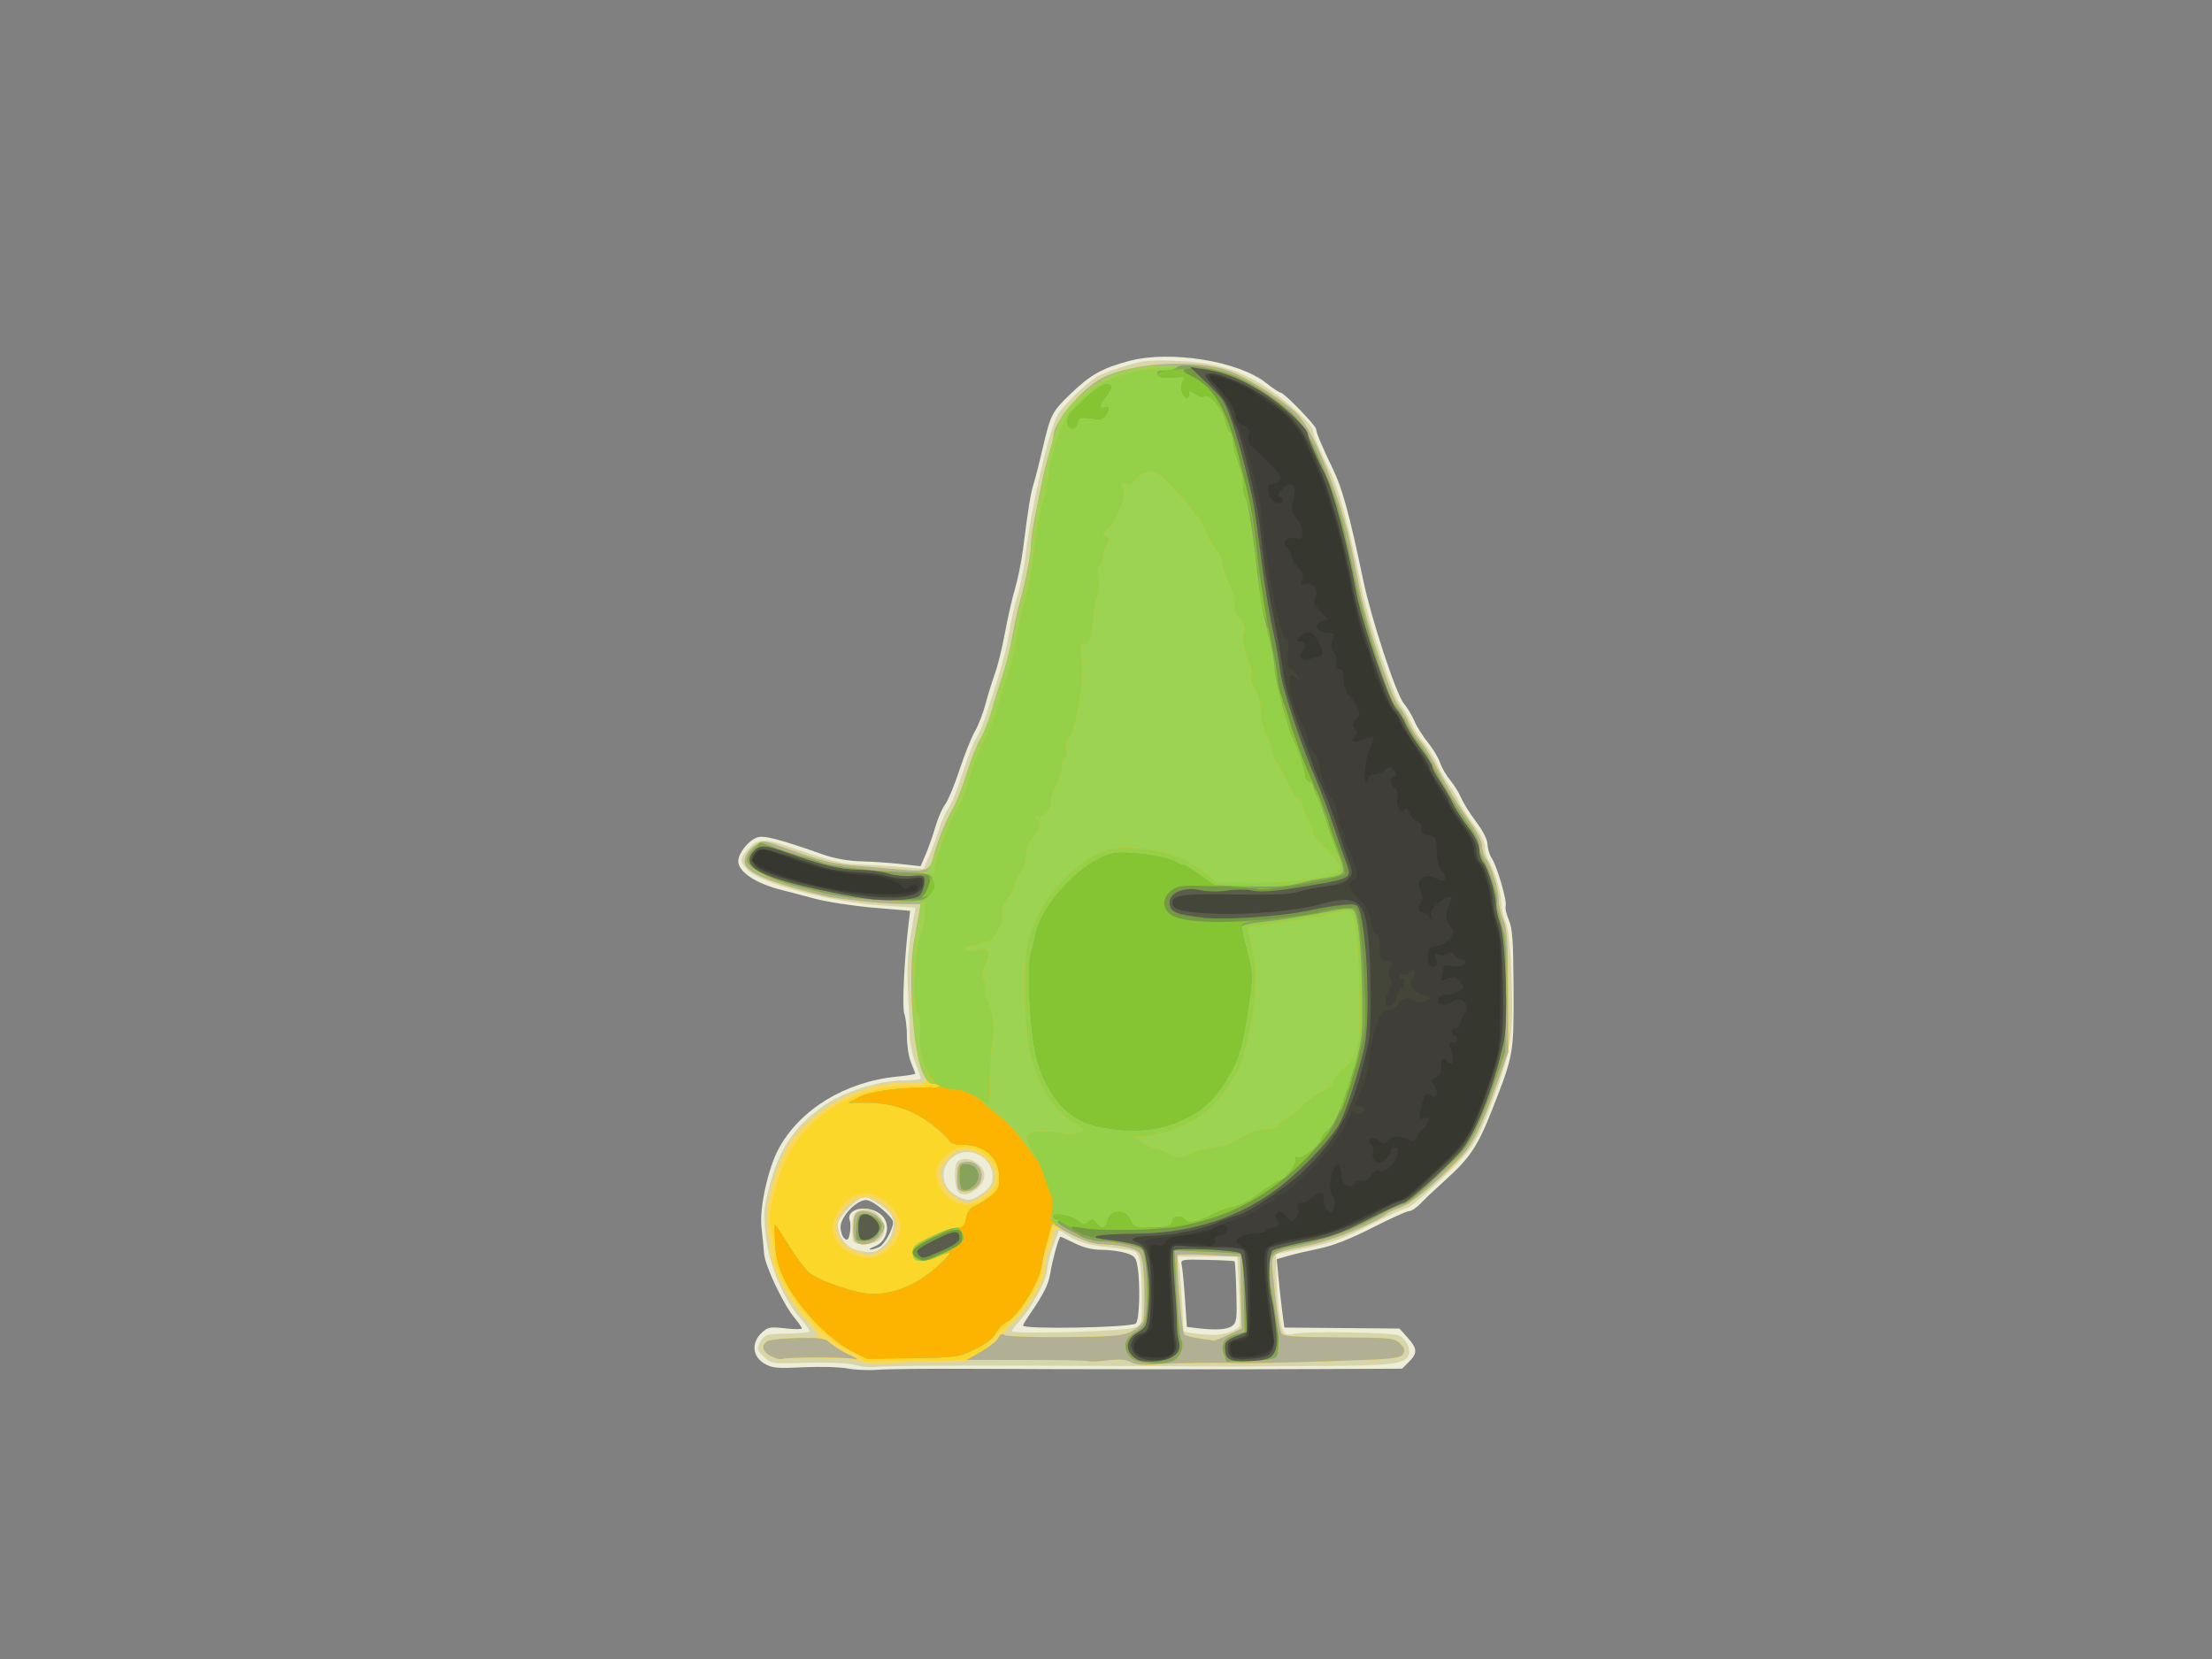<?xml version="1.0" encoding="UTF-8" standalone="no"?>
<svg
   xmlns:dc="http://purl.org/dc/elements/1.1/"
   xmlns:cc="http://creativecommons.org/ns#"
   xmlns:rdf="http://www.w3.org/1999/02/22-rdf-syntax-ns#"
   xmlns:svg="http://www.w3.org/2000/svg"
   xmlns="http://www.w3.org/2000/svg"
   viewBox="0 0 800 600"
   height="600"
   width="800"
   version="1.1"
   id="svg4672">
  <rect x="0" y="0" width="800" height="600" fill="#808080" stroke="none"/>
  <defs
     id="defs4676" />
  <g
     id="g5949">
    <path
       id="path5979"
       d="m 306.5,494.918 c -2.75,-0.529 -9.95,-0.723 -16,-0.432 -9.795,0.472 -11.356,0.312 -14.25,-1.463 -4.181,-2.565 -4.535,-7.467 -0.793,-10.983 2.215,-2.081 3.053,-2.241 8.5,-1.625 3.324,0.376 6.043,0.389 6.043,0.028 0,-0.36 -1.156,-2.029 -2.568,-3.707 -4.042,-4.804 -10.73,-18.834 -11.076,-23.237 -0.173,-2.2 -0.604,-6.512 -0.958,-9.583 -0.799,-6.932 2.374,-21.409 6.255,-28.542 7.705,-14.162 24.075,-24.147 42.597,-25.983 3.712,-0.368 6.75,-0.846 6.75,-1.063 0,-0.217 -0.675,-2.01 -1.5,-3.984 -0.825,-1.975 -1.5,-6.206 -1.5,-9.403 0,-3.197 -0.422,-6.922 -0.937,-8.277 -0.856,-2.252 -0.028,-19.68 1.554,-32.71 l 0.552,-4.545 -13.334,-1.137 C 308.5,327.648 298.9,326.164 294.5,324.975 c -4.4,-1.189 -9.58,-2.548 -11.512,-3.02 C 273.529,319.643 267,315.358 267,311.461 c 0,-2.818 3.562,-7.344 6.726,-8.547 2.451,-0.932 7.584,0.394 24.655,6.369 3.471,1.215 8.799,2.128 13,2.228 3.915,0.093 10.37,0.53 14.343,0.972 l 7.224,0.803 1.883,-4.393 c 1.035,-2.416 2.614,-6.909 3.508,-9.985 0.894,-3.076 2.466,-6.676 3.494,-8 1.028,-1.324 3.348,-6.908 5.156,-12.408 1.808,-5.5 4.326,-11.8 5.597,-14 1.271,-2.2 3.001,-6.655 3.847,-9.901 0.845,-3.245 2.376,-8.195 3.403,-11 1.027,-2.805 2.643,-9.374 3.591,-14.599 0.949,-5.225 2.589,-12.425 3.646,-16 1.057,-3.575 2.376,-10.1 2.932,-14.5 1.881,-14.889 2.732,-20.126 3.828,-23.568 0.601,-1.887 2.034,-7.482 3.184,-12.432 2.945,-12.673 3.39,-13.545 10.302,-20.184 7.077,-6.798 11.371,-9.2 21.048,-11.774 14.836,-3.947 39.623,0.031 49.523,7.948 2.415,1.931 4.797,3.511 5.293,3.511 1.204,0 12.816,11.983 12.816,13.224 0,1.204 2.189,6.4 6.015,14.276 3.497,7.2 6.044,16.529 11.058,40.5 2.927,13.993 11.828,41.01 14.618,44.371 1.311,1.579 3.051,4.469 3.868,6.423 0.816,1.954 2.975,5.387 4.797,7.629 1.822,2.242 3.826,5.573 4.453,7.402 0.627,1.829 2.293,4.695 3.703,6.371 1.41,1.675 3.188,4.542 3.952,6.37 0.764,1.828 3.222,5.752 5.463,8.72 2.422,3.208 4.074,6.489 4.074,8.09 0,1.482 0.691,3.749 1.536,5.039 1.948,2.973 5.627,15.685 5.01,17.311 -0.256,0.674 0.263,2.924 1.152,5 1.307,3.05 1.635,7.806 1.709,24.774 0.104,23.589 0.033,23.994 -7.611,43.486 -5.317,13.558 -8.129,17.787 -17.297,26.013 -3.3,2.961 -7.193,6.648 -8.651,8.192 -1.458,1.545 -3.338,2.808 -4.178,2.808 -0.84,0 -6.847,2.712 -13.349,6.027 -7.921,4.038 -14.296,6.534 -19.322,7.564 -4.125,0.846 -9.246,2.047 -11.379,2.671 l -3.879,1.133 0.681,7.053 c 0.374,3.879 0.995,9.444 1.379,12.365 l 0.699,5.313 20.833,0.187 20.833,0.187 2.917,3.266 c 3.557,3.982 3.642,5.6 0.463,8.78 L 507.091,495 l -28.295,0.133 c -32.747,0.154 -90.64,0.113 -128.795,-0.091 -14.575,-0.078 -29.2,0.079 -32.5,0.348 -3.3,0.27 -8.25,0.057 -11,-0.472 z m 104.25,-16.233 c 1.336,-0.858 1.736,-14.113 0.628,-20.81 -0.518,-3.133 -1.11,-3.778 -4.355,-4.75 C 404.958,452.506 401.034,452 398.303,452 c -3.294,0 -6.604,-0.83 -9.835,-2.466 -2.679,-1.356 -4.938,-2.369 -5.021,-2.25 -0.777,1.114 -2.758,8.284 -3.486,12.623 -0.819,4.878 -2.112,7.476 -8.118,16.302 -1.014,1.49 -1.844,2.927 -1.844,3.192 0,1.444 38.439,0.768 40.75,-0.717 z m 34.789,0.91 c 1.727,-1.263 1.889,-2.498 1.605,-12.25 -0.173,-5.965 -0.457,-10.988 -0.629,-11.162 -0.173,-0.174 -4.658,-0.413 -9.968,-0.532 -9.248,-0.207 -9.634,-0.13 -9.172,1.816 0.265,1.118 0.796,6.62 1.179,12.228 l 0.697,10.196 3.125,0.394 c 6.932,0.874 11.34,0.643 13.164,-0.69 z M 318.15,450.92 C 319.995,449.933 323,444.455 323,442.08 323,440.078 315.664,434 313.247,434 309.692,434 304,440.019 304,443.778 c 0,1.638 0.617,3.49 1.372,4.116 1.099,0.912 1.492,0.54 1.973,-1.867 0.331,-1.653 0.338,-3.691 0.016,-4.529 -1.659,-4.324 6.347,-6.089 11.004,-2.426 4.103,3.228 2.817,9.95 -2.26,11.813 -1.433,0.526 -2.013,0.992 -1.29,1.035 0.724,0.043 2.224,-0.407 3.335,-1.002 z"
       style="fill:#eeeed8" />
    <path
       id="path5977"
       d="m 310.555,493.96 c -3.578,-1.082 -10.02,-1.371 -22.415,-1.003 -8.954,0.265 -9.475,0.163 -11.995,-2.357 -2.502,-2.502 -2.558,-2.773 -1.102,-5.367 1.449,-2.583 1.96,-2.742 9.345,-2.915 4.297,-0.101 8.055,-0.426 8.353,-0.724 0.297,-0.297 -1.106,-2.363 -3.119,-4.591 -6.016,-6.659 -11.273,-19.006 -12.601,-29.598 -1.035,-8.253 -0.944,-9.865 0.98,-17.402 3.684,-14.429 9.321,-22.869 20.292,-30.384 6.996,-4.792 19.296,-8.695 27.907,-8.854 3.741,-0.069 6.801,-0.382 6.801,-0.695 -2.8e-4,-0.313 -0.92,-2.987 -2.043,-5.943 -1.123,-2.956 -2.018,-7.456 -1.988,-10 0.03,-2.544 -0.231,-9.561 -0.578,-15.593 -0.569,-9.864 -0.146,-15.137 2.217,-27.651 l 0.494,-2.618 -11.3,-0.703 c -19.129,-1.191 -45.183,-8.072 -49.55,-13.088 -2.833,-3.253 -2.814,-3.648 0.339,-7.396 3.066,-3.644 5.928,-3.907 13.624,-1.254 16.638,5.736 19.78,6.547 26.276,6.774 3.856,0.135 10.715,0.563 15.242,0.952 l 8.231,0.706 2.12,-4.877 c 1.166,-2.683 2.797,-7.117 3.625,-9.855 0.828,-2.738 2.321,-6.014 3.317,-7.281 0.997,-1.267 3.277,-6.902 5.068,-12.523 1.791,-5.62 4.007,-11.344 4.926,-12.719 0.918,-1.375 2.394,-4.75 3.28,-7.5 0.885,-2.75 2.925,-9.05 4.533,-14 1.608,-4.95 3.446,-12.375 4.085,-16.5 0.639,-4.125 2.057,-10.425 3.151,-14 1.094,-3.575 2.41,-10.325 2.925,-15 1.66,-15.07 8.146,-43.499 11.327,-49.65 1.84,-3.558 11.268,-12.581 15.239,-14.584 1.618,-0.816 6.127,-2.437 10.019,-3.601 5.973,-1.787 8.82,-2.042 18.246,-1.632 14.166,0.615 23.051,3.387 33.429,10.429 7.576,5.14 15.748,12.984 15.748,15.116 0,1.347 2.207,6.61 5.628,13.423 3.54,7.051 7.468,21.419 11.89,43.5 2.305,11.507 11.42,38.773 13.978,41.814 1.251,1.487 3,4.439 3.886,6.559 0.886,2.121 2.934,5.363 4.551,7.204 1.617,1.842 3.853,5.412 4.968,7.933 1.115,2.522 2.985,5.801 4.154,7.287 1.169,1.486 2.699,4.053 3.398,5.703 0.7,1.65 3.134,5.463 5.409,8.473 2.571,3.401 4.137,6.538 4.137,8.285 0,1.547 0.671,3.836 1.491,5.087 2.022,3.086 4.485,11.453 4.498,15.282 0.006,1.72 0.712,4.806 1.569,6.856 1.102,2.638 1.73,8.753 2.148,20.908 0.678,19.732 -0.31,26.109 -6.681,43.131 -6.378,17.039 -7.052,18.006 -22.8,32.728 -3.971,3.712 -7.882,6.75 -8.69,6.75 -0.808,0 -6.68,2.704 -13.049,6.008 -9.555,4.957 -13.54,6.409 -22.783,8.299 l -11.202,2.291 0.107,6.951 c 0.147,9.493 1.44,19.676 2.701,21.265 0.682,0.86 1.933,1.065 3.617,0.594 3.844,-1.075 35.937,-0.552 38.13,0.621 2.568,1.374 4.187,4.631 3.452,6.946 -1.049,3.304 -6.197,3.957 -32.008,4.06 -13.75,0.055 -26.35,0.135 -28,0.178 -1.65,0.043 -7.95,0.03 -14,-0.028 -6.05,-0.058 -13.925,-0.109 -17.5,-0.114 -3.575,-0.005 -26.596,-0.08 -51.157,-0.168 -24.561,-0.088 -46.611,0.089 -49,0.393 -2.389,0.304 -5.668,0.152 -7.288,-0.338 z m 134.089,-12.148 c 1.807,-0.654 3.464,-1.666 3.681,-2.25 0.217,-0.584 0.12,-6.462 -0.215,-13.062 l -0.61,-12 -10.8,-0.028 -10.8,-0.028 0.567,3.528 c 0.432,2.692 1.426,17.856 1.522,23.218 0.012,0.653 3.924,1.268 10.441,1.642 1.611,0.092 4.408,-0.367 6.215,-1.02 z M 410.25,480.167 c 2.723,-1.107 2.75,-1.208 2.739,-10.392 -0.014,-11.746 -0.798,-16.484 -2.86,-17.291 -0.896,-0.35 -5.373,-1.028 -9.948,-1.506 -6.031,-0.63 -9.54,-1.584 -12.757,-3.47 l -4.438,-2.601 -1.02,2.796 c -0.561,1.538 -1.422,3.921 -1.913,5.296 -0.491,1.375 -1.106,4.3 -1.366,6.5 -0.496,4.188 -5.932,14.059 -10.194,18.507 C 367.122,479.438 366,480.978 366,481.429 c 0,1.22 41.022,0.05 44.25,-1.262 z m -90.173,-30.09 c 2.945,-2.945 3.916,-7.965 2.096,-10.831 C 320.753,437.01 314.664,433 312.688,433 310.07,433 303,440.248 303,442.932 c 0,3.896 2.847,7.966 6.263,8.952 5.563,1.607 7.769,1.238 10.814,-1.808 z M 308.492,448.75 c -0.245,-0.688 -0.343,-3.265 -0.219,-5.728 0.197,-3.893 0.586,-4.604 2.979,-5.444 5.757,-2.02 11.237,6.014 7.168,10.51 -1.994,2.203 -9.207,2.684 -9.928,0.662 z m 47.075,-17.369 c 2.718,-2.073 3.433,-3.323 3.433,-6 0,-5.834 -6.306,-10.216 -11.897,-8.268 -6.902,2.406 -7.959,11.174 -1.799,14.93 4.244,2.588 6.163,2.464 10.262,-0.663 z m -9.152,-0.519 c -1.237,-2.001 -1.425,-9.144 -0.278,-10.526 2.608,-3.143 9.863,0.328 9.863,4.718 0,4.56 -7.535,9.126 -9.585,5.808 z"
       style="fill:#d7d6ab" />
    <path
       id="path5975"
       d="M 311.5,492.382 C 306.661,491.01 284.834,490.366 282.935,491.54 281.66,492.328 276,489.174 276,487.674 276,484.825 278.516,484 287.2,484 c 4.84,0 8.8,-0.399 8.8,-0.886 0,-0.487 -2.228,-3.259 -4.951,-6.159 -5.775,-6.151 -12.255,-18.715 -12.613,-24.454 -0.137,-2.2 -0.575,-6.328 -0.973,-9.173 -0.842,-6.018 2.089,-18.517 6.288,-26.816 6.046,-11.949 21.17,-22.022 36.814,-24.521 3.622,-0.579 8.074,-0.772 9.895,-0.431 4.235,0.795 5.088,-0.608 2.904,-4.779 -3.261,-6.228 -4.941,-34.85 -2.746,-46.779 0.658,-3.575 1.452,-7.963 1.764,-9.75 L 332.95,327 l -5.725,-0.017 c -7.64,-0.023 -23.635,-1.68 -29.225,-3.028 -16.919,-4.078 -25.297,-7.198 -27.964,-10.412 -1.712,-2.062 -0.161,-5.76 3.392,-8.088 2.381,-1.56 2.89,-1.517 9.296,0.78 14.777,5.3 18.147,6.144 27.777,6.963 5.5,0.467 13.042,1.115 16.761,1.439 7.276,0.634 9.126,-0.087 10.057,-3.918 1.284,-5.281 4.917,-14.484 6.995,-17.716 C 345.552,291.077 347.886,285.225 349.5,280 c 1.614,-5.225 3.93,-11.075 5.146,-13 1.216,-1.925 2.949,-6.2 3.851,-9.5 0.902,-3.3 2.706,-9.15 4.009,-13 1.303,-3.85 2.897,-10.15 3.541,-14 0.644,-3.85 1.983,-9.925 2.976,-13.5 2.211,-7.962 3.821,-16.493 3.868,-20.5 0.019,-1.65 0.69,-6.15 1.49,-10 0.8,-3.85 1.994,-9.7 2.653,-13 0.659,-3.3 1.821,-7.815 2.582,-10.033 0.761,-2.218 1.384,-4.824 1.384,-5.79 0,-4.97 10.246,-17.167 17.629,-20.985 10.709,-5.538 33.311,-6.891 45.371,-2.716 7.282,2.521 20.834,11.129 25.694,16.321 5.832,6.231 15.602,30.996 19.212,48.703 0.505,2.475 1.821,9 2.926,14.5 2.486,12.376 11.51,39.171 14.132,41.962 1.067,1.136 2.62,3.692 3.451,5.681 0.831,1.989 2.698,5.026 4.149,6.751 1.451,1.724 3.874,5.491 5.385,8.371 3.912,7.457 9.374,16.434 13.5,22.188 1.953,2.724 3.551,6.111 3.551,7.527 0,1.416 0.694,3.565 1.541,4.775 2.029,2.896 4.434,10.94 4.448,14.873 0.006,1.72 0.762,4.87 1.679,7 1.382,3.208 1.68,7.645 1.734,25.872 l 0.065,22 -4.103,11.5 c -5.524,15.483 -8.81,22.103 -13.236,26.669 -9.578,9.879 -17.55,16.569 -21.339,17.905 -2.264,0.799 -4.628,1.876 -5.252,2.394 -4.005,3.324 -19.162,9.537 -27.5,11.272 -15.202,3.165 -14.444,2.55 -13.634,11.038 1.037,10.875 2.203,19.04 2.965,20.758 0.578,1.304 3.733,1.554 20.775,1.647 19.054,0.104 20.203,0.219 22.211,2.227 1.673,1.673 1.888,2.481 1.024,3.853 -0.971,1.542 -4.101,1.83 -27.986,2.578 -14.791,0.463 -29.143,0.762 -31.893,0.666 -9.692,-0.341 -22.074,-0.119 -28.644,0.514 -5.129,0.494 -7.359,0.27 -9.779,-0.981 -1.725,-0.892 -3.581,-1.346 -4.126,-1.009 -0.97,0.6 -7.34,0.675 -29.451,0.347 -12.228,-0.181 -55.151,0.98 -57.5,1.555 -0.825,0.202 -3.75,-0.271 -6.5,-1.051 z m 132.777,-9.623 4.777,-2.258 -0.277,-13.001 L 448.5,454.5 l -11,-0.607 c -6.05,-0.334 -11.254,-0.334 -11.564,0 -0.804,0.867 1.403,27.794 2.356,28.739 0.436,0.432 2.911,1.082 5.5,1.444 2.589,0.362 4.933,0.722 5.208,0.8 0.275,0.078 2.65,-0.874 5.277,-2.115 z m -35.105,-1.214 c 2.02,-1.013 3.926,-2.787 4.236,-3.943 0.775,-2.888 0.631,-16.232 -0.228,-21.073 -0.63,-3.553 -1.125,-4.098 -4.692,-5.173 -2.193,-0.661 -6.287,-1.236 -9.097,-1.279 -3.668,-0.055 -6.713,-0.933 -10.792,-3.11 C 382.717,443.829 381,443.822 381,446.937 c 0,1 -0.675,3.434 -1.5,5.409 -0.825,1.974 -1.5,4.999 -1.5,6.721 0,4.026 -6.092,14.325 -11.28,19.071 -2.187,2.001 -3.703,4.082 -3.368,4.624 0.375,0.606 8.604,0.917 21.378,0.806 17.942,-0.156 21.269,-0.431 24.441,-2.022 z M 318.033,452.483 C 321.308,450.789 324,446.36 324,442.664 324,439.034 317.39,433 313.414,433 c -3.923,0 -8.219,3.289 -10.064,7.705 -1.24,2.968 -1.212,3.782 0.237,6.836 1.498,3.157 4.385,4.802 11.213,6.389 0.165,0.038 1.62,-0.613 3.233,-1.447 z M 309.327,448.75 c -1.045,-1.423 -0.992,-7.865 0.08,-9.598 1.219,-1.972 6.109,-1.296 8.419,1.163 2.694,2.868 2.707,3.739 0.102,7.051 -2.239,2.846 -6.968,3.607 -8.601,1.385 z m 45.701,-16.27 c 4.397,-3.244 5.262,-4.887 4.47,-8.491 C 358.594,419.875 353.68,416 349.367,416 c -2.644,0 -4.186,0.774 -6.423,3.223 -3.281,3.592 -3.404,4.159 -1.862,8.581 1.093,3.135 6.109,7.148 8.974,7.179 0.856,0.009 3.093,-1.117 4.971,-2.503 z m -8.625,-2.875 c -0.294,-0.767 -0.393,-3.13 -0.219,-5.25 0.282,-3.439 0.635,-3.891 3.267,-4.191 5.034,-0.573 7.573,5.694 3.721,9.181 -2.23,2.018 -6.039,2.164 -6.769,0.26 z"
       style="fill:#f9d65c" />
    <path
       id="path5973"
       d="m 409,492.639 c -1.807,-0.984 -4.163,-1.161 -8.5,-0.639 -3.3,0.398 -6.366,0.516 -6.813,0.263 -1.401,-0.792 -79.468,-0.517 -80.764,0.284 -0.721,0.445 -0.976,0.348 -0.615,-0.236 0.339,-0.548 -2.004,-2.206 -5.205,-3.684 C 295.451,483.249 280,463.265 280,453.574 c 0,-1.912 -0.493,-5.773 -1.095,-8.58 -0.933,-4.352 -0.779,-6.312 1.046,-13.299 3.017,-11.549 6.637,-18.303 13.362,-24.924 9.341,-9.197 21.366,-13.987 34.937,-13.916 7.538,0.039 8.015,-0.54 5.074,-6.155 -3.224,-6.155 -4.886,-34.849 -2.705,-46.7 0.658,-3.575 1.452,-7.963 1.764,-9.75 L 332.95,327 l -5.725,-0.017 c -7.64,-0.023 -23.635,-1.68 -29.225,-3.028 -16.919,-4.078 -25.297,-7.198 -27.964,-10.412 -1.712,-2.062 -0.161,-5.76 3.392,-8.088 2.381,-1.56 2.89,-1.517 9.296,0.78 14.777,5.3 18.147,6.144 27.777,6.963 5.5,0.467 13.042,1.115 16.761,1.439 7.276,0.634 9.126,-0.087 10.057,-3.918 1.284,-5.281 4.917,-14.484 6.995,-17.716 C 345.552,291.077 347.886,285.225 349.5,280 c 1.614,-5.225 3.93,-11.075 5.146,-13 1.216,-1.925 2.949,-6.2 3.851,-9.5 0.902,-3.3 2.706,-9.15 4.009,-13 1.303,-3.85 2.897,-10.15 3.541,-14 0.644,-3.85 1.983,-9.925 2.976,-13.5 2.211,-7.962 3.821,-16.493 3.868,-20.5 0.019,-1.65 0.69,-6.15 1.49,-10 0.8,-3.85 1.994,-9.7 2.653,-13 0.659,-3.3 1.821,-7.815 2.582,-10.033 0.761,-2.218 1.384,-4.824 1.384,-5.79 0,-4.97 10.246,-17.167 17.629,-20.985 10.709,-5.538 33.311,-6.891 45.371,-2.716 7.282,2.521 20.834,11.129 25.694,16.321 5.832,6.231 15.602,30.996 19.212,48.703 0.505,2.475 1.821,9 2.926,14.5 2.486,12.376 11.51,39.171 14.132,41.962 1.067,1.136 2.62,3.692 3.451,5.681 0.831,1.989 2.698,5.026 4.149,6.751 1.451,1.724 3.874,5.491 5.385,8.371 3.912,7.457 9.374,16.434 13.5,22.188 1.953,2.724 3.551,6.111 3.551,7.527 0,1.416 0.694,3.565 1.541,4.775 2.029,2.896 4.434,10.94 4.448,14.873 0.006,1.72 0.762,4.87 1.679,7 1.382,3.208 1.68,7.645 1.734,25.872 l 0.065,22 -4.103,11.5 c -5.524,15.483 -8.81,22.103 -13.236,26.669 -9.578,9.879 -17.55,16.569 -21.339,17.905 -2.264,0.799 -4.628,1.876 -5.252,2.394 -4.005,3.324 -19.162,9.537 -27.5,11.272 -15.202,3.165 -14.444,2.55 -13.634,11.038 1.037,10.875 2.203,19.04 2.965,20.758 0.578,1.304 3.733,1.554 20.775,1.647 19.054,0.104 20.203,0.219 22.211,2.227 1.673,1.673 1.888,2.481 1.024,3.853 -0.971,1.542 -4.101,1.83 -27.986,2.578 -14.791,0.463 -29.143,0.762 -31.893,0.666 -9.048,-0.318 -21.882,-0.124 -29,0.439 -4.928,0.39 -7.74,0.151 -9.5,-0.808 z m -47.953,-8.726 c 0.744,-1.391 1.469,-1.74 2.273,-1.096 0.673,0.54 9.983,0.867 21.68,0.761 17.689,-0.16 21.004,-0.438 24.172,-2.03 2.02,-1.014 3.926,-2.79 4.236,-3.946 0.775,-2.888 0.631,-16.232 -0.228,-21.073 -0.63,-3.553 -1.125,-4.098 -4.692,-5.173 -2.193,-0.661 -6.238,-1.238 -8.988,-1.282 -3.622,-0.058 -6.93,-1.053 -12,-3.609 l -7,-3.529 -0.612,3.282 c -0.337,1.805 -1.124,4.549 -1.75,6.098 -0.626,1.548 -1.138,4.175 -1.138,5.838 0,4.083 -6.292,15.077 -10.925,19.089 -2.069,1.792 -5.295,5.021 -7.168,7.176 -2.642,3.039 -2.906,3.651 -1.179,2.727 1.225,-0.655 2.719,-2.11 3.32,-3.233 z m 83.23,-1.153 4.777,-2.258 -0.277,-13.001 L 448.5,454.5 l -11,-0.607 c -6.05,-0.334 -11.254,-0.334 -11.564,0 -0.804,0.867 1.403,27.794 2.356,28.739 0.436,0.432 2.911,1.082 5.5,1.444 2.589,0.362 4.933,0.722 5.208,0.8 0.275,0.078 2.65,-0.874 5.277,-2.115 z M 320.574,452.511 c 6.806,-5.191 6.634,-12.827 -0.411,-18.2 -6.558,-5.002 -13.624,-3.057 -17.758,4.889 -4.015,7.717 2.085,15.39 12.501,15.723 1.323,0.042 3.874,-1.043 5.669,-2.412 z M 309.327,448.75 c -1.045,-1.423 -0.992,-7.865 0.08,-9.598 1.219,-1.972 6.109,-1.296 8.419,1.163 2.694,2.868 2.707,3.739 0.102,7.051 -2.239,2.846 -6.968,3.607 -8.601,1.385 z m 47.666,-15.94 c 5.496,-4.298 5.068,-11.505 -0.923,-15.542 -5.019,-3.382 -10.511,-3.078 -14.117,0.783 -3.826,4.096 -4.266,5.954 -2.442,10.319 3.103,7.427 11.075,9.451 17.483,4.44 z m -10.591,-3.204 c -0.294,-0.767 -0.393,-3.13 -0.219,-5.25 0.282,-3.439 0.635,-3.891 3.267,-4.191 5.034,-0.573 7.573,5.694 3.721,9.181 -2.23,2.018 -6.039,2.164 -6.769,0.26 z M 278.75,490.431 c -2.97,-1.614 -3.51,-3.555 -1.462,-5.254 0.708,-0.588 5.68,-1.151 11.049,-1.251 8.542,-0.159 10.037,0.07 11.962,1.833 1.21,1.108 4.226,2.967 6.701,4.131 3.542,1.666 3.863,1.993 1.507,1.533 -3.455,-0.673 -23.719,-0.639 -25.686,0.044 -0.726,0.252 -2.558,-0.214 -4.071,-1.036 z"
       style="fill:#fbd72a" />
    <path
       id="path5971"
       d="m 409,492.639 c -1.807,-0.984 -4.163,-1.161 -8.5,-0.639 -3.3,0.398 -6.354,0.524 -6.787,0.28 -0.433,-0.244 -10.532,-0.445 -22.442,-0.446 l -21.655,-0.003 5.205,-3.005 c 2.863,-1.653 5.681,-3.894 6.262,-4.98 0.718,-1.342 1.435,-1.671 2.237,-1.028 0.673,0.54 9.983,0.867 21.68,0.761 17.689,-0.16 21.004,-0.438 24.172,-2.03 2.02,-1.014 3.926,-2.79 4.236,-3.946 0.775,-2.888 0.631,-16.232 -0.228,-21.073 -0.63,-3.553 -1.125,-4.098 -4.692,-5.173 -2.193,-0.661 -6.238,-1.236 -8.988,-1.278 -3.53,-0.054 -6.911,-1.032 -11.5,-3.327 -3.575,-1.788 -6.692,-3.7 -6.926,-4.25 -0.51,-1.197 -2.848,6.851 -4.196,14.441 -1.331,7.495 -7.744,17.9 -13.174,21.375 -1.538,0.984 -3.302,2.9 -3.92,4.257 -0.692,1.518 -3.466,3.599 -7.204,5.406 -5.889,2.846 -6.598,2.945 -22.58,3.169 l -16.5,0.232 -6,-3.095 c -7.829,-4.038 -18.847,-15.697 -23.367,-24.724 -2.592,-5.177 -3.459,-8.318 -3.768,-13.643 C 280.144,446.113 280.116,443 280.302,443 c 0.186,0 2.332,3.216 4.768,7.146 2.436,3.93 5.665,8.337 7.175,9.792 3.268,3.151 17.569,8.062 23.475,8.062 7.5,0 15.645,-3.311 22.224,-9.033 3.341,-2.906 5.849,-5.507 5.575,-5.782 -0.274,-0.274 -2.24,0.286 -4.367,1.246 -5.206,2.347 -8.575,1.806 -8.912,-1.432 -0.227,-2.184 0.597,-2.911 6.519,-5.75 3.729,-1.788 7.958,-3.25 9.399,-3.25 2.185,0 2.725,-0.561 3.255,-3.389 0.453,-2.415 1.419,-3.722 3.361,-4.55 1.499,-0.639 4.076,-2.258 5.726,-3.599 2.569,-2.087 2.986,-3.086 2.904,-6.951 C 361.256,418.541 355.976,414 348.018,414 c -2.588,0 -4.279,-0.515 -4.622,-1.409 -0.297,-0.775 -3.096,-3.413 -6.219,-5.862 -6.762,-5.303 -15.011,-8.029 -24.026,-7.939 l -6.348,0.063 3.603,-1.931 c 4.023,-2.156 13.7,-3.576 23.747,-3.484 3.659,0.034 6.445,-0.276 6.191,-0.689 -0.254,-0.412 -1.448,-0.755 -2.653,-0.76 -1.612,-0.007 -2.685,-1.131 -4.06,-4.25 -3.519,-7.981 -5.258,-35.536 -3.012,-47.74 0.658,-3.575 1.452,-7.963 1.764,-9.75 L 332.95,327 l -5.725,-0.017 c -7.64,-0.023 -23.635,-1.68 -29.225,-3.028 -16.919,-4.078 -25.297,-7.198 -27.964,-10.412 -1.712,-2.062 -0.161,-5.76 3.392,-8.088 2.381,-1.56 2.89,-1.517 9.296,0.78 14.777,5.3 18.147,6.144 27.777,6.963 5.5,0.467 13.042,1.115 16.761,1.439 7.276,0.634 9.126,-0.087 10.057,-3.918 1.284,-5.281 4.917,-14.484 6.995,-17.716 C 345.552,291.077 347.886,285.225 349.5,280 c 1.614,-5.225 3.93,-11.075 5.146,-13 1.216,-1.925 2.949,-6.2 3.851,-9.5 0.902,-3.3 2.706,-9.15 4.009,-13 1.303,-3.85 2.897,-10.15 3.541,-14 0.644,-3.85 1.983,-9.925 2.976,-13.5 2.211,-7.962 3.821,-16.493 3.868,-20.5 0.019,-1.65 0.69,-6.15 1.49,-10 0.8,-3.85 1.994,-9.7 2.653,-13 0.659,-3.3 1.821,-7.815 2.582,-10.033 0.761,-2.218 1.384,-4.824 1.384,-5.79 0,-4.97 10.246,-17.167 17.629,-20.985 10.709,-5.538 33.311,-6.891 45.371,-2.716 7.282,2.521 20.834,11.129 25.694,16.321 5.832,6.231 15.602,30.996 19.212,48.703 0.505,2.475 1.821,9 2.926,14.5 2.486,12.376 11.51,39.171 14.132,41.962 1.067,1.136 2.62,3.692 3.451,5.681 0.831,1.989 2.698,5.026 4.149,6.751 1.451,1.724 3.874,5.491 5.385,8.371 3.912,7.457 9.374,16.434 13.5,22.188 1.953,2.724 3.551,6.111 3.551,7.527 0,1.416 0.694,3.565 1.541,4.775 2.029,2.896 4.434,10.94 4.448,14.873 0.006,1.72 0.762,4.87 1.679,7 1.382,3.208 1.68,7.645 1.734,25.872 l 0.065,22 -4.103,11.5 c -5.524,15.483 -8.81,22.103 -13.236,26.669 -9.578,9.879 -17.55,16.569 -21.339,17.905 -2.264,0.799 -4.628,1.876 -5.252,2.394 -4.005,3.324 -19.162,9.537 -27.5,11.272 -15.202,3.165 -14.444,2.55 -13.634,11.038 1.037,10.875 2.203,19.04 2.965,20.758 0.578,1.304 3.733,1.554 20.775,1.647 19.054,0.104 20.203,0.219 22.211,2.227 1.673,1.673 1.888,2.481 1.024,3.853 -0.971,1.542 -4.101,1.83 -27.986,2.578 -14.791,0.463 -29.143,0.762 -31.893,0.666 -9.048,-0.318 -21.882,-0.124 -29,0.439 -4.928,0.39 -7.74,0.151 -9.5,-0.808 z m 35.277,-9.879 4.777,-2.258 -0.277,-13.001 L 448.5,454.5 l -11,-0.607 c -6.05,-0.334 -11.254,-0.334 -11.564,0 -0.804,0.867 1.403,27.794 2.356,28.739 0.436,0.432 2.911,1.082 5.5,1.444 2.589,0.362 4.933,0.722 5.208,0.8 0.275,0.078 2.65,-0.874 5.277,-2.115 z M 278.75,490.431 c -2.97,-1.614 -3.51,-3.555 -1.462,-5.254 0.708,-0.588 5.68,-1.151 11.049,-1.251 8.542,-0.159 10.037,0.07 11.962,1.833 1.21,1.108 4.226,2.967 6.701,4.131 3.542,1.666 3.863,1.993 1.507,1.533 -3.455,-0.673 -23.719,-0.639 -25.686,0.044 -0.726,0.252 -2.558,-0.214 -4.071,-1.036 z M 309.327,448.75 c -1.045,-1.423 -0.992,-7.865 0.08,-9.598 1.219,-1.972 6.109,-1.296 8.419,1.163 2.694,2.868 2.707,3.739 0.102,7.051 -2.239,2.846 -6.968,3.607 -8.601,1.385 z m 37.075,-19.145 c -0.294,-0.767 -0.393,-3.13 -0.219,-5.25 0.282,-3.439 0.635,-3.891 3.267,-4.191 5.034,-0.573 7.573,5.694 3.721,9.181 -2.23,2.018 -6.039,2.164 -6.769,0.26 z"
       style="fill:#b1b094" />
    <path
       id="path5969"
       d="m 409,491 c -3.129,-3.129 -2.585,-6.722 1.373,-9.058 2.573,-1.518 3.519,-2.874 3.989,-5.716 0.78,-4.72 0.691,-14.408 -0.186,-20.156 -0.786,-5.151 -1.745,-5.615 -14.439,-6.984 -5.546,-0.598 -8.83,-1.539 -11.5,-3.293 C 383.456,442.652 380,441.714 380,443.559 c 0,0.754 -0.63,3.3 -1.4,5.656 -0.77,2.357 -1.685,6.342 -2.035,8.857 -0.759,5.462 -8.603,18.168 -12.239,19.825 -1.331,0.606 -3.186,2.47 -4.123,4.141 -1.101,1.964 -3.825,4.072 -7.704,5.959 -5.807,2.826 -6.53,2.928 -22.5,3.152 l -16.5,0.232 -6,-3.095 c -7.829,-4.038 -18.847,-15.697 -23.367,-24.724 -2.592,-5.177 -3.459,-8.318 -3.768,-13.643 C 280.144,446.113 280.116,443 280.302,443 c 0.186,0 2.332,3.216 4.768,7.146 2.436,3.93 5.665,8.337 7.175,9.792 3.268,3.151 17.569,8.062 23.475,8.062 7.5,0 15.645,-3.311 22.224,-9.033 3.341,-2.906 5.849,-5.507 5.575,-5.782 -0.274,-0.274 -2.24,0.286 -4.367,1.246 -5.206,2.347 -8.575,1.806 -8.912,-1.432 -0.227,-2.184 0.597,-2.911 6.519,-5.75 3.729,-1.788 7.958,-3.25 9.399,-3.25 2.185,0 2.725,-0.561 3.255,-3.389 0.453,-2.415 1.419,-3.722 3.361,-4.55 1.499,-0.639 4.076,-2.258 5.726,-3.599 2.569,-2.087 2.986,-3.086 2.904,-6.951 C 361.256,418.541 355.976,414 348.018,414 c -2.588,0 -4.279,-0.515 -4.622,-1.409 -0.297,-0.775 -3.096,-3.413 -6.219,-5.862 -6.762,-5.303 -15.011,-8.029 -24.026,-7.939 l -6.348,0.063 3.603,-1.931 c 4.023,-2.156 13.7,-3.576 23.747,-3.484 3.659,0.034 6.445,-0.276 6.191,-0.689 -0.254,-0.412 -1.464,-0.75 -2.687,-0.75 -3.042,0 -5.601,-6.831 -6.928,-18.5 -1.176,-10.34 -1.054,-29.354 0.221,-34.5 0.477,-1.925 1.161,-5.638 1.52,-8.25 l 0.653,-4.75 -5.811,-0.026 c -8.135,-0.036 -24.644,-1.725 -29.632,-3.031 -2.299,-0.602 -6.88,-1.765 -10.18,-2.585 -8.645,-2.147 -16.936,-6.413 -17.292,-8.895 -0.168,-1.175 0.791,-3.053 2.266,-4.44 l 2.558,-2.403 6.234,2.266 c 3.429,1.247 7.809,2.624 9.734,3.062 1.925,0.437 4.85,1.353 6.5,2.034 2.745,1.134 11.329,2.179 30.045,3.658 5.265,0.416 7.302,0.216 8.06,-0.792 0.558,-0.742 2.276,-5.174 3.818,-9.849 1.542,-4.675 3.69,-9.77 4.773,-11.322 1.083,-1.552 3.525,-7.621 5.426,-13.486 1.901,-5.865 4.164,-11.743 5.028,-13.062 2.455,-3.747 9.875,-27.516 12.215,-39.13 1.164,-5.775 2.781,-12.662 3.593,-15.304 0.813,-2.642 1.953,-9.167 2.535,-14.5 0.581,-5.333 1.446,-11.496 1.921,-13.696 0.475,-2.2 1.398,-6.475 2.051,-9.5 4.557,-21.114 6.204,-25.093 12.864,-31.072 10.583,-9.501 19.473,-12.285 36.956,-11.576 13.969,0.567 21.063,2.818 31.715,10.062 9.216,6.267 13.387,11.289 17.929,21.586 6.846,15.52 8.615,21.271 13.097,42.597 3.88,18.463 12.438,45.639 15.389,48.868 1.022,1.119 2.86,4.059 4.085,6.534 1.224,2.475 3.074,5.428 4.11,6.561 1.036,1.134 3.167,4.509 4.735,7.5 4,7.632 9.434,16.576 13.604,22.391 1.953,2.724 3.553,6.099 3.555,7.5 0.002,1.401 0.882,3.989 1.956,5.75 2.021,3.315 5.164,13.84 4.369,14.635 -0.248,0.248 0.46,3.536 1.575,7.307 1.785,6.042 1.996,9.229 1.776,26.856 l -0.25,20 -3.773,10.871 c -5.262,15.159 -9.1,22.865 -13.436,26.974 -2.046,1.939 -6.701,6.456 -10.345,10.039 -3.659,3.598 -7.912,6.817 -9.5,7.191 -1.581,0.372 -4.9,1.861 -7.375,3.308 -9.351,5.467 -18.851,9.106 -29.264,11.209 -13.547,2.736 -13.302,2.114 -9.608,24.407 1.473,8.888 1.599,15.174 0.33,16.443 -0.545,0.545 -4.789,1.119 -9.429,1.274 l -8.437,0.283 -1.007,-2.803 c -1.299,-3.615 0.089,-5.885 4.343,-7.105 l 3.218,-0.923 -0.323,-13.754 c -0.177,-7.565 -0.548,-13.958 -0.823,-14.206 -0.275,-0.249 -5.824,-0.677 -12.331,-0.952 l -11.831,-0.5 0.686,15.122 c 0.377,8.317 1.114,15.926 1.637,16.909 1.101,2.071 0.358,5.051 -1.797,7.206 C 422.959,493.898 411.554,493.554 409,491 Z m -99.25,-42.694 c -0.241,-0.444 -0.236,-2.719 0.011,-5.056 0.408,-3.857 0.703,-4.25 3.189,-4.25 1.507,0 3.582,0.931 4.612,2.068 1.708,1.887 1.741,2.303 0.374,4.75 -1.038,1.858 -2.458,2.776 -4.623,2.988 -1.719,0.169 -3.322,-0.057 -3.563,-0.5 z M 348.25,430.303 C 347.51,430.025 347,428.033 347,425.417 347,421.433 347.233,421 349.378,421 c 2.956,0 4.879,2.197 4.449,5.08 -0.365,2.45 -3.659,4.944 -5.577,4.223 z"
       style="fill:#9dd352" />
    <path
       id="path5967"
       d="m 409,491 c -3.129,-3.129 -2.585,-6.722 1.373,-9.058 2.573,-1.518 3.519,-2.874 3.989,-5.716 0.78,-4.72 0.691,-14.408 -0.186,-20.156 -0.786,-5.151 -1.745,-5.615 -14.439,-6.984 -5.59,-0.603 -8.812,-1.532 -11.513,-3.319 C 383.008,442.315 380,441.449 380,443.398 c 0,0.843 -0.63,3.461 -1.4,5.817 -0.77,2.357 -1.685,6.342 -2.035,8.857 -0.759,5.462 -8.603,18.168 -12.239,19.825 -1.331,0.606 -3.186,2.47 -4.123,4.141 -1.101,1.964 -3.825,4.072 -7.704,5.959 -5.807,2.826 -6.53,2.928 -22.5,3.152 l -16.5,0.232 -6,-3.095 c -7.829,-4.038 -18.847,-15.697 -23.367,-24.724 -2.592,-5.177 -3.459,-8.318 -3.768,-13.643 C 280.144,446.113 280.116,443 280.302,443 c 0.186,0 2.332,3.216 4.768,7.146 2.436,3.93 5.665,8.337 7.175,9.792 3.268,3.151 17.569,8.062 23.475,8.062 7.5,0 15.645,-3.311 22.224,-9.033 3.341,-2.906 5.849,-5.507 5.575,-5.782 -0.274,-0.274 -2.24,0.286 -4.367,1.246 -5.206,2.347 -8.575,1.806 -8.912,-1.432 -0.227,-2.184 0.597,-2.911 6.519,-5.75 3.729,-1.788 7.958,-3.25 9.399,-3.25 2.185,0 2.725,-0.561 3.255,-3.389 0.453,-2.415 1.419,-3.722 3.361,-4.55 1.499,-0.639 4.076,-2.258 5.726,-3.599 2.569,-2.087 2.986,-3.086 2.904,-6.951 C 361.256,418.541 355.976,414 348.018,414 c -2.588,0 -4.279,-0.515 -4.622,-1.409 -0.297,-0.775 -3.096,-3.413 -6.219,-5.862 -6.762,-5.303 -15.011,-8.029 -24.026,-7.939 l -6.348,0.063 3.603,-1.931 c 4.023,-2.156 13.7,-3.576 23.747,-3.484 3.659,0.034 6.445,-0.276 6.191,-0.689 -0.254,-0.412 -1.024,-0.75 -1.711,-0.75 -2.647,0 -6.723,-12.916 -5.933,-18.802 0.319,-2.377 -0.043,-4.998 -0.937,-6.785 -1.834,-3.668 -0.896,-24.385 1.312,-28.955 0.786,-1.627 1.424,-4.758 1.418,-6.958 l -0.011,-4 -12.491,-0.733 c -26.136,-1.534 -50.927,-8.389 -51.783,-14.318 -0.167,-1.16 0.799,-3.046 2.266,-4.425 l 2.558,-2.403 6.234,2.266 c 3.429,1.247 7.809,2.624 9.734,3.062 1.925,0.437 4.85,1.351 6.5,2.03 3.252,1.338 19.118,3.112 32.148,3.594 l 8.148,0.301 0.496,-3.187 c 0.657,-4.22 5.499,-16.79 7.197,-18.687 1.558,-1.74 3.623,-7.007 6.076,-15.5 0.953,-3.3 2.977,-8.25 4.497,-11 1.52,-2.75 3.516,-7.7 4.436,-11 0.919,-3.3 2.749,-9.15 4.065,-13 1.317,-3.85 2.881,-10.375 3.476,-14.5 0.595,-4.125 1.936,-10.2 2.98,-13.5 1.044,-3.3 2.382,-10.725 2.975,-16.5 0.593,-5.775 1.722,-12.525 2.51,-15 1.535,-4.822 2.836,-11.248 2.934,-14.5 0.033,-1.1 1.342,-5.908 2.907,-10.684 2.58,-7.871 3.43,-9.245 9.074,-14.664 5.539,-5.319 7.183,-6.271 14.877,-8.618 7.097,-2.165 10.763,-2.658 20.426,-2.748 10.3,-0.096 12.592,0.203 18.277,2.379 8.058,3.085 19.329,10.652 24.09,16.172 1.974,2.289 5.277,7.988 7.34,12.663 6.846,15.52 8.615,21.271 13.097,42.597 3.88,18.463 12.438,45.639 15.389,48.868 1.022,1.119 2.86,4.059 4.085,6.534 1.224,2.475 3.074,5.428 4.11,6.561 1.036,1.134 3.167,4.509 4.735,7.5 4,7.632 9.434,16.576 13.604,22.391 1.953,2.724 3.553,6.099 3.555,7.5 0.002,1.401 0.882,3.989 1.956,5.75 2.021,3.315 5.164,13.84 4.369,14.635 -0.248,0.248 0.46,3.536 1.575,7.307 1.785,6.042 1.996,9.229 1.776,26.856 l -0.25,20 -3.773,10.871 c -5.262,15.159 -9.1,22.865 -13.436,26.974 -2.046,1.939 -6.701,6.456 -10.345,10.039 -3.659,3.598 -7.912,6.817 -9.5,7.191 -1.581,0.372 -4.9,1.861 -7.375,3.308 -9.351,5.467 -18.851,9.106 -29.264,11.209 -13.547,2.736 -13.302,2.114 -9.608,24.407 1.473,8.888 1.599,15.174 0.33,16.443 -0.545,0.545 -4.789,1.119 -9.429,1.274 l -8.437,0.283 -1.007,-2.803 c -1.299,-3.615 0.089,-5.885 4.343,-7.105 l 3.218,-0.923 -0.323,-13.754 c -0.177,-7.565 -0.548,-13.958 -0.823,-14.206 -0.275,-0.249 -5.824,-0.677 -12.331,-0.952 l -11.831,-0.5 0.686,15.122 c 0.377,8.317 1.114,15.926 1.637,16.909 1.101,2.071 0.358,5.051 -1.797,7.206 C 422.959,493.898 411.554,493.554 409,491 Z m -35.515,-74.843 c -3.719,-5.619 -2.683,-7.163 4.668,-6.96 3.273,0.09 6.133,0.458 6.355,0.817 0.542,0.877 6.38,-0.024 7.036,-1.086 0.286,-0.463 -0.732,-1.5 -2.262,-2.304 -8.309,-4.367 -15.086,-15.622 -17.308,-28.744 -1.741,-10.281 -1.803,-31.178 -0.111,-37.379 3.25,-11.914 10.386,-21.985 20.529,-28.971 6.622,-4.561 11.224,-5.524 21.387,-4.476 8.803,0.908 15.829,3.67 21.963,8.635 l 4.243,3.434 13.257,0.159 c 13.07,0.157 28.875,-1.999 31.121,-4.245 1.19,-1.19 -1.459,-5.303 -5.965,-9.259 C 476.529,304.136 475,302.158 475,301.383 c 0,-0.775 -0.45,-2.304 -1,-3.396 -0.55,-1.093 -1.45,-2.88 -2,-3.973 -0.55,-1.093 -1,-2.619 -1,-3.393 0,-0.774 -0.698,-1.674 -1.551,-2.002 -0.853,-0.327 -2.489,-2.738 -3.636,-5.357 -1.147,-2.619 -2.924,-5.956 -3.949,-7.416 C 460.839,274.386 460,272.343 460,271.307 c 0,-1.036 -0.9,-3.649 -2,-5.807 -1.125,-2.206 -2.003,-5.909 -2.007,-8.461 -0.004,-2.818 -0.749,-5.664 -1.964,-7.508 -1.211,-1.837 -1.738,-3.844 -1.382,-5.263 0.317,-1.261 0.14,-2.85 -0.392,-3.531 -1.71,-2.187 -3.445,-10.948 -2.379,-12.014 1.004,-1.004 -0.114,-3.772 -2.627,-6.507 -0.688,-0.749 -0.99,-2.399 -0.672,-3.668 0.364,-1.451 -0.377,-4.194 -1.999,-7.394 C 443.16,208.356 442,204.886 442,203.444 c 0,-1.443 -0.852,-3.37 -1.893,-4.283 -1.041,-0.913 -2.669,-3.776 -3.617,-6.361 -0.948,-2.586 -2.571,-5.468 -3.607,-6.405 C 431.847,185.457 431,184.419 431,184.087 c 0,-0.332 -2.84,-3.572 -6.311,-7.2 -5.713,-5.972 -6.618,-6.551 -9.557,-6.12 -1.961,0.288 -3.867,1.425 -4.816,2.872 -1.171,1.788 -1.896,2.125 -2.854,1.33 -0.824,-0.683 -1.502,-0.715 -1.89,-0.087 -0.333,0.539 -0.207,1.226 0.281,1.527 2.213,1.368 -1.829,12.126 -5.779,15.38 -1.381,1.138 -1.389,1.399 -0.07,2.219 1.232,0.766 1.275,1.285 0.245,2.947 -0.688,1.109 -1.25,3.148 -1.25,4.531 0,1.382 -0.511,2.514 -1.136,2.514 -0.771,0 -0.938,1.444 -0.521,4.489 0.352,2.571 0.128,5.669 -0.524,7.25 -0.627,1.518 -1.293,5.011 -1.481,7.761 -0.519,7.589 -1.167,9.5 -3.223,9.5 -1.629,0 -1.754,0.502 -1.063,4.25 1.277,6.93 -1.772,26.679 -4.603,29.806 -1.022,1.129 -1.323,2.597 -0.889,4.326 0.413,1.644 0.245,2.618 -0.451,2.618 -0.61,0 -1.11,1.462 -1.112,3.25 -0.002,1.788 -0.902,4.723 -2,6.524 -1.098,1.801 -1.996,4.523 -1.996,6.05 0,3.197 -1.609,5.176 -4.208,5.176 -1.541,0 -1.629,0.288 -0.594,1.944 0.976,1.562 0.928,2.299 -0.242,3.75 -2.742,3.402 -3.956,6.281 -3.956,9.385 0,1.708 -0.9,4.25 -2,5.648 -1.1,1.398 -2,3.347 -2,4.331 0,0.984 -1.171,3.18 -2.601,4.88 -1.431,1.7 -2.35,3.747 -2.042,4.549 1.276,3.326 -3.462,12.071 -6.011,11.092 -0.705,-0.27 -1.547,-0.061 -1.872,0.465 -0.325,0.526 -1.727,0.956 -3.115,0.956 -1.388,0 -2.363,0.484 -2.166,1.075 0.426,1.279 0.515,1.288 4.132,0.38 4.163,-1.045 5.209,0.621 3.135,4.991 -1.375,2.898 -1.504,4.158 -0.623,6.092 0.611,1.341 0.848,3.124 0.526,3.963 -0.322,0.839 -0.15,2.081 0.383,2.762 2.077,2.655 3.294,10.615 2.29,14.968 -0.542,2.348 -0.996,8.48 -1.009,13.627 -0.022,8.493 -0.186,9.295 -1.774,8.691 -1.98,-0.754 -1.887,-0.663 5.56,5.409 2.921,2.381 7.1,6.965 9.287,10.186 2.187,3.221 4.192,5.856 4.454,5.856 0.262,0 -0.667,-1.729 -2.066,-3.843 z M 431.5,417 c 2.725,-1.151 7.463,-2.288 10.582,-2.54 1.42,-0.115 4.537,-1.503 6.927,-3.084 3.103,-2.054 5.58,-2.875 8.668,-2.875 2.66,0 4.323,-0.455 4.323,-1.183 0,-0.65 0.885,-1.464 1.967,-1.807 1.082,-0.343 4.071,-2.67 6.643,-5.169 2.572,-2.5 6.011,-5.01 7.641,-5.579 1.898,-0.662 3.459,-2.217 4.34,-4.325 0.756,-1.811 2.234,-3.564 3.283,-3.897 1.049,-0.333 2.857,-2.812 4.018,-5.51 1.944,-4.519 2.078,-6.301 1.709,-22.717 -0.221,-9.797 -0.695,-19.388 -1.055,-21.313 -1.565,-8.381 -1.232,-7.918 -5.298,-7.354 -2.061,0.286 -4.872,0.925 -6.247,1.421 -1.375,0.496 -8.084,1.58 -14.909,2.409 -6.825,0.829 -12.573,1.672 -12.774,1.873 -0.201,0.201 0.349,3.017 1.222,6.258 2.147,7.973 2.012,17.888 -0.408,29.928 -2.431,12.098 -2.991,13.644 -7.47,20.646 -3.789,5.923 -8.856,10.833 -13.837,13.409 -5.069,2.621 -13.886,5.406 -17.23,5.442 l -3.093,0.033 2.321,1.935 c 1.277,1.064 3.848,2.221 5.714,2.571 1.866,0.35 3.911,1.26 4.543,2.022 1.148,1.384 4.255,1.164 8.421,-0.595 z m -121.75,31.306 c -0.241,-0.444 -0.236,-2.719 0.011,-5.056 0.408,-3.857 0.703,-4.25 3.189,-4.25 1.507,0 3.582,0.931 4.612,2.068 1.708,1.887 1.741,2.303 0.374,4.75 -1.038,1.858 -2.458,2.776 -4.623,2.988 -1.719,0.169 -3.322,-0.057 -3.563,-0.5 z M 348.25,430.303 C 347.51,430.025 347,428.033 347,425.417 347,421.433 347.233,421 349.378,421 c 2.956,0 4.879,2.197 4.449,5.08 -0.365,2.45 -3.659,4.944 -5.577,4.223 z"
       style="fill:#fcb401" />
    <path
       id="path5965"
       d="m 409,491 c -3.129,-3.129 -2.585,-6.722 1.373,-9.058 2.573,-1.518 3.519,-2.874 3.989,-5.716 0.78,-4.72 0.691,-14.406 -0.186,-20.162 -0.66,-4.332 -0.794,-4.467 -5.676,-5.731 -2.75,-0.712 -7.067,-1.303 -9.593,-1.314 -3.024,-0.013 -6.098,-0.871 -9,-2.514 -2.424,-1.372 -5.675,-3.002 -7.225,-3.621 -2.586,-1.034 -2.765,-1.437 -2.179,-4.905 0.351,-2.078 0.22,-4.611 -0.292,-5.629 -0.512,-1.018 -1.716,-4.294 -2.676,-7.28 -0.96,-2.987 -2.837,-7.079 -4.17,-9.093 -3.595,-5.432 -2.501,-6.981 4.787,-6.78 3.273,0.09 6.133,0.458 6.355,0.817 0.542,0.877 6.38,-0.024 7.036,-1.086 0.286,-0.463 -0.732,-1.5 -2.262,-2.304 -8.309,-4.367 -15.086,-15.622 -17.308,-28.744 -1.741,-10.281 -1.803,-31.178 -0.111,-37.379 3.25,-11.914 10.386,-21.985 20.529,-28.971 6.622,-4.561 11.224,-5.524 21.387,-4.476 8.803,0.908 15.829,3.67 21.963,8.635 l 4.243,3.434 13.257,0.159 c 13.07,0.157 28.875,-1.999 31.121,-4.245 1.19,-1.19 -1.459,-5.303 -5.965,-9.259 C 476.529,304.136 475,302.158 475,301.383 c 0,-0.775 -0.45,-2.304 -1,-3.396 -0.55,-1.093 -1.45,-2.88 -2,-3.973 -0.55,-1.093 -1,-2.619 -1,-3.393 0,-0.774 -0.698,-1.674 -1.551,-2.002 -0.853,-0.327 -2.489,-2.738 -3.636,-5.357 -1.147,-2.619 -2.924,-5.956 -3.949,-7.416 C 460.839,274.386 460,272.343 460,271.307 c 0,-1.036 -0.9,-3.649 -2,-5.807 -1.125,-2.206 -2.003,-5.909 -2.007,-8.461 -0.004,-2.818 -0.749,-5.664 -1.964,-7.508 -1.211,-1.837 -1.738,-3.844 -1.382,-5.263 0.317,-1.261 0.14,-2.85 -0.392,-3.531 -1.71,-2.187 -3.445,-10.948 -2.379,-12.014 1.004,-1.004 -0.114,-3.772 -2.627,-6.507 -0.688,-0.749 -0.99,-2.399 -0.672,-3.668 0.364,-1.451 -0.377,-4.194 -1.999,-7.394 C 443.16,208.356 442,204.886 442,203.444 c 0,-1.443 -0.852,-3.37 -1.893,-4.283 -1.041,-0.913 -2.669,-3.776 -3.617,-6.361 -0.948,-2.586 -2.571,-5.468 -3.607,-6.405 C 431.847,185.457 431,184.419 431,184.087 c 0,-0.332 -2.84,-3.572 -6.311,-7.2 -5.713,-5.972 -6.618,-6.551 -9.557,-6.12 -1.961,0.288 -3.867,1.425 -4.816,2.872 -1.171,1.788 -1.896,2.125 -2.854,1.33 -0.824,-0.683 -1.502,-0.715 -1.89,-0.087 -0.333,0.539 -0.207,1.226 0.281,1.527 2.213,1.368 -1.829,12.126 -5.779,15.38 -1.381,1.138 -1.389,1.399 -0.07,2.219 1.232,0.766 1.275,1.285 0.245,2.947 -0.688,1.109 -1.25,3.148 -1.25,4.531 0,1.382 -0.511,2.514 -1.136,2.514 -0.771,0 -0.938,1.444 -0.521,4.489 0.352,2.571 0.128,5.669 -0.524,7.25 -0.627,1.518 -1.293,5.011 -1.481,7.761 -0.519,7.589 -1.167,9.5 -3.223,9.5 -1.629,0 -1.754,0.502 -1.063,4.25 1.277,6.93 -1.772,26.679 -4.603,29.806 -1.022,1.129 -1.323,2.597 -0.889,4.326 0.413,1.644 0.245,2.618 -0.451,2.618 -0.61,0 -1.11,1.462 -1.112,3.25 -0.002,1.788 -0.902,4.723 -2,6.524 -1.098,1.801 -1.996,4.523 -1.996,6.05 0,3.197 -1.609,5.176 -4.208,5.176 -1.541,0 -1.629,0.288 -0.594,1.944 0.976,1.562 0.928,2.299 -0.242,3.75 -2.742,3.402 -3.956,6.281 -3.956,9.385 0,1.708 -0.9,4.25 -2,5.648 -1.1,1.398 -2,3.347 -2,4.331 0,0.984 -1.171,3.18 -2.601,4.88 -1.431,1.7 -2.35,3.747 -2.042,4.549 1.276,3.326 -3.462,12.071 -6.011,11.092 -0.705,-0.27 -1.547,-0.061 -1.872,0.465 -0.325,0.526 -1.727,0.956 -3.115,0.956 -1.388,0 -2.363,0.484 -2.166,1.075 0.381,1.144 0.96,1.176 4.632,0.255 3.672,-0.922 4.624,0.926 2.635,5.117 -1.375,2.898 -1.504,4.158 -0.623,6.092 0.611,1.341 0.848,3.124 0.526,3.963 -0.322,0.839 -0.15,2.081 0.383,2.762 2.077,2.655 3.294,10.615 2.29,14.968 -0.542,2.348 -0.996,8.432 -1.009,13.52 -0.013,5.088 -0.362,9.236 -0.774,9.219 -0.412,-0.017 -2.55,-1.14 -4.75,-2.495 -2.2,-1.355 -5.373,-2.466 -7.051,-2.469 -1.678,-0.003 -4.225,-0.559 -5.66,-1.236 -4.122,-1.945 -8.013,-12.687 -7.09,-19.571 0.319,-2.377 -0.043,-4.998 -0.937,-6.785 -1.834,-3.668 -0.896,-24.385 1.312,-28.955 0.786,-1.627 1.424,-4.758 1.418,-6.958 l -0.011,-4 -12.491,-0.733 c -26.136,-1.534 -50.927,-8.389 -51.783,-14.318 -0.167,-1.16 0.799,-3.046 2.266,-4.425 l 2.558,-2.403 6.234,2.266 c 3.429,1.247 7.809,2.624 9.734,3.062 1.925,0.437 4.85,1.351 6.5,2.03 3.252,1.338 19.118,3.112 32.148,3.594 l 8.148,0.301 0.496,-3.187 c 0.657,-4.22 5.499,-16.79 7.197,-18.687 1.558,-1.74 3.623,-7.007 6.076,-15.5 0.953,-3.3 2.977,-8.25 4.497,-11 1.52,-2.75 3.516,-7.7 4.436,-11 0.919,-3.3 2.749,-9.15 4.065,-13 1.317,-3.85 2.881,-10.375 3.476,-14.5 0.595,-4.125 1.936,-10.2 2.98,-13.5 1.044,-3.3 2.382,-10.725 2.975,-16.5 0.593,-5.775 1.722,-12.525 2.51,-15 1.535,-4.822 2.836,-11.248 2.934,-14.5 0.033,-1.1 1.342,-5.908 2.907,-10.684 2.58,-7.871 3.43,-9.245 9.074,-14.664 5.539,-5.319 7.183,-6.271 14.877,-8.618 7.097,-2.165 10.763,-2.658 20.426,-2.748 10.3,-0.096 12.592,0.203 18.277,2.379 8.058,3.085 19.329,10.652 24.09,16.172 1.974,2.289 5.277,7.988 7.34,12.663 6.846,15.52 8.615,21.271 13.097,42.597 3.88,18.463 12.438,45.639 15.389,48.868 1.022,1.119 2.86,4.059 4.085,6.534 1.224,2.475 3.074,5.428 4.11,6.561 1.036,1.134 3.167,4.509 4.735,7.5 4,7.632 9.434,16.576 13.604,22.391 1.953,2.724 3.553,6.099 3.555,7.5 0.002,1.401 0.882,3.989 1.956,5.75 2.021,3.315 5.164,13.84 4.369,14.635 -0.248,0.248 0.46,3.536 1.575,7.307 1.785,6.042 1.996,9.229 1.776,26.856 l -0.25,20 -3.773,10.871 c -5.262,15.159 -9.1,22.865 -13.436,26.974 -2.046,1.939 -6.701,6.456 -10.345,10.039 -3.659,3.598 -7.912,6.817 -9.5,7.191 -1.581,0.372 -4.9,1.861 -7.375,3.308 -9.351,5.467 -18.851,9.106 -29.264,11.209 -13.547,2.736 -13.302,2.114 -9.608,24.407 1.473,8.888 1.599,15.174 0.33,16.443 -0.545,0.545 -4.789,1.119 -9.429,1.274 l -8.437,0.283 -1.007,-2.803 c -1.299,-3.615 0.089,-5.885 4.343,-7.105 l 3.218,-0.923 -0.323,-13.754 c -0.177,-7.565 -0.548,-13.958 -0.823,-14.206 -0.275,-0.249 -5.824,-0.677 -12.331,-0.952 l -11.831,-0.5 0.686,15.122 c 0.377,8.317 1.114,15.926 1.637,16.909 1.101,2.071 0.358,5.051 -1.797,7.206 C 422.959,493.898 411.554,493.554 409,491 Z m 22.5,-74 c 2.725,-1.151 7.463,-2.288 10.582,-2.54 1.42,-0.115 4.537,-1.503 6.927,-3.084 3.103,-2.054 5.58,-2.875 8.668,-2.875 2.66,0 4.323,-0.455 4.323,-1.183 0,-0.65 0.885,-1.464 1.967,-1.807 1.082,-0.343 4.071,-2.67 6.643,-5.169 2.572,-2.5 6.011,-5.01 7.641,-5.579 1.898,-0.662 3.459,-2.217 4.34,-4.325 0.756,-1.811 2.234,-3.564 3.283,-3.897 1.049,-0.333 2.857,-2.812 4.018,-5.51 1.944,-4.519 2.078,-6.301 1.709,-22.717 -0.221,-9.797 -0.695,-19.388 -1.055,-21.313 -1.565,-8.381 -1.232,-7.918 -5.298,-7.354 -2.061,0.286 -4.872,0.925 -6.247,1.421 -1.375,0.496 -8.084,1.58 -14.909,2.409 -6.825,0.829 -12.573,1.672 -12.774,1.873 -0.201,0.201 0.349,3.017 1.222,6.258 2.147,7.973 2.012,17.888 -0.408,29.928 -2.431,12.098 -2.991,13.644 -7.47,20.646 -3.789,5.923 -8.856,10.833 -13.837,13.409 -5.069,2.621 -13.886,5.406 -17.23,5.442 l -3.093,0.033 2.321,1.935 c 1.277,1.064 3.848,2.221 5.714,2.571 1.866,0.35 3.911,1.26 4.543,2.022 1.148,1.384 4.255,1.164 8.421,-0.595 z m -100.833,38.333 c -0.367,-0.367 -0.655,-1.604 -0.641,-2.75 0.019,-1.574 1.673,-2.877 6.769,-5.333 7.675,-3.698 9.759,-3.982 11.035,-1.5 1.437,2.794 0.36,4.126 -5.896,7.283 -5.647,2.851 -9.857,3.71 -11.267,2.3 z m -20.917,-7.027 c -0.241,-0.444 -0.236,-2.719 0.011,-5.056 0.408,-3.857 0.703,-4.25 3.189,-4.25 1.507,0 3.582,0.931 4.612,2.068 1.708,1.887 1.741,2.303 0.374,4.75 -1.038,1.858 -2.458,2.776 -4.623,2.988 -1.719,0.169 -3.322,-0.057 -3.563,-0.5 z M 348.25,430.303 C 347.51,430.025 347,428.033 347,425.417 347,421.433 347.233,421 349.378,421 c 2.956,0 4.879,2.197 4.449,5.08 -0.365,2.45 -3.659,4.944 -5.577,4.223 z"
       style="fill:#95d049" />
    <path
       id="path5963"
       d="m 409,491 c -3.129,-3.129 -2.585,-6.722 1.373,-9.058 2.573,-1.518 3.519,-2.874 3.989,-5.716 0.78,-4.72 0.691,-14.406 -0.186,-20.162 -0.66,-4.332 -0.794,-4.467 -5.676,-5.731 -2.75,-0.712 -7.042,-1.303 -9.539,-1.314 -2.496,-0.011 -6.096,-0.85 -8,-1.866 -7.904,-4.217 -8.901,-4.88 -8.28,-5.502 C 383.04,441.293 382.808,441 382.167,441 381.525,441 381,440.5 381,439.889 c 0,-1.548 7.015,-0.155 9.231,1.834 1.463,1.313 1.983,1.345 3.358,0.203 1.384,-1.149 1.814,-1.095 2.879,0.362 1.763,2.411 3.389,2.127 4.103,-0.715 1.118,-4.454 6.766,-4.446 8.461,0.013 0.815,2.144 1.527,2.414 6.361,2.414 6.362,0 8.607,-0.68 8.607,-2.607 0,-1.592 3.567,-1.903 4.5,-0.393 1.03,1.667 4.456,1.132 9.353,-1.461 2.556,-1.354 6.237,-2.706 8.18,-3.005 1.943,-0.299 5.993,-2.399 9,-4.667 3.007,-2.268 6.592,-4.523 7.967,-5.011 2.639,-0.936 6.397,-6.405 5.452,-7.934 -0.306,-0.495 0.172,-0.621 1.062,-0.279 1.659,0.637 8.486,-5.037 8.486,-7.052 0,-0.559 1.119,-1.933 2.488,-3.054 2.554,-2.092 6.42,-11.941 10.431,-26.573 1.807,-6.592 2.016,-9.66 1.667,-24.5 -0.403,-17.178 -1.473,-26.79 -3.159,-28.392 -0.526,-0.5 -2.87,-0.511 -5.426,-0.025 -12.923,2.453 -21.216,3.777 -27.75,4.43 -3.987,0.399 -7.25,1.167 -7.25,1.707 0,0.54 0.933,4.637 2.074,9.105 1.881,7.367 1.963,8.918 0.878,16.667 -2.621,18.725 -3.887,22.794 -9.914,31.867 -4.79,7.21 -10.098,11.035 -19.794,14.262 -7.594,2.527 -19.015,2.294 -28.245,-0.575 -9.825,-3.055 -17.316,-13.436 -19.893,-27.565 -1.818,-9.971 -2.573,-29.988 -1.282,-33.997 0.611,-1.896 1.338,-4.809 1.617,-6.473 1.929,-11.506 17.682,-27.964 28.586,-29.866 4.709,-0.821 17.808,0.905 21.508,2.834 1.63,0.85 3.354,1.548 3.83,1.552 0.476,0.003 3.056,1.614 5.734,3.579 l 4.867,3.573 12.72,0.396 c 8.932,0.278 14.223,-0.022 17.767,-1.006 2.776,-0.771 7.441,-1.704 10.368,-2.072 3.273,-0.412 5.538,-1.237 5.886,-2.142 0.311,-0.809 -0.397,-3.575 -1.573,-6.146 -1.176,-2.571 -3.042,-7.671 -4.148,-11.334 -1.106,-3.662 -2.677,-7.937 -3.492,-9.5 -0.815,-1.563 -1.485,-3.355 -1.488,-3.984 -0.003,-0.629 -0.681,-1.402 -1.506,-1.719 -0.825,-0.317 -1.507,-1.377 -1.515,-2.357 -0.016,-1.936 -2.484,-9.476 -4.075,-12.448 -1.816,-3.393 -6.898,-22.287 -6.905,-25.669 -0.005,-2.955 -1.195,-8.797 -4.107,-20.164 -0.493,-1.925 -1.81,-11.535 -2.926,-21.355 -1.116,-9.82 -2.668,-19.089 -3.448,-20.597 -0.78,-1.508 -1.187,-3.626 -0.904,-4.707 0.283,-1.081 -0.416,-4.412 -1.553,-7.403 -1.137,-2.991 -2.067,-6.649 -2.067,-8.129 -2.7e-4,-1.48 -0.451,-2.969 -1.001,-3.309 -0.55,-0.34 -1.506,-2.626 -2.124,-5.079 -1.078,-4.281 -6.074,-9.555 -7.603,-8.026 -0.337,0.337 -1.661,-0.074 -2.942,-0.914 -2.085,-1.366 -2.33,-1.367 -2.33,-0.004 0,2.469 -1.907,1.741 -2.593,-0.99 -0.353,-1.406 -0.111,-3.14 0.55,-3.936 1,-1.205 0.418,-1.366 -3.806,-1.052 -3.668,0.273 -5.133,-0.008 -5.538,-1.064 -0.412,-1.074 0.307,-1.435 2.859,-1.435 1.875,0 3.722,-0.506 4.104,-1.124 1.03,-1.666 12.018,-0.28 19.576,2.469 7.785,2.832 19.117,10.403 23.937,15.993 1.974,2.289 5.277,7.988 7.34,12.663 6.846,15.52 8.615,21.271 13.097,42.597 3.88,18.463 12.438,45.639 15.389,48.868 1.022,1.119 2.86,4.059 4.085,6.534 1.224,2.475 3.074,5.428 4.11,6.561 1.036,1.134 3.167,4.509 4.735,7.5 4,7.632 9.434,16.576 13.604,22.391 1.953,2.724 3.553,6.099 3.555,7.5 0.002,1.401 0.882,3.989 1.956,5.75 2.021,3.315 5.164,13.84 4.369,14.635 -0.248,0.248 0.46,3.536 1.575,7.307 1.785,6.042 1.996,9.229 1.776,26.856 l -0.25,20 -3.773,10.871 c -5.262,15.159 -9.1,22.865 -13.436,26.974 -2.046,1.939 -6.701,6.456 -10.345,10.039 -3.659,3.598 -7.912,6.817 -9.5,7.191 -1.581,0.372 -4.9,1.861 -7.375,3.308 -9.351,5.467 -18.851,9.106 -29.264,11.209 -13.547,2.736 -13.302,2.114 -9.608,24.407 1.473,8.888 1.599,15.174 0.33,16.443 -0.545,0.545 -4.789,1.119 -9.429,1.274 l -8.437,0.283 -1.007,-2.803 c -1.299,-3.615 0.089,-5.885 4.343,-7.105 l 3.218,-0.923 -0.323,-13.754 c -0.177,-7.565 -0.548,-13.958 -0.823,-14.206 -0.275,-0.249 -5.824,-0.677 -12.331,-0.952 l -11.831,-0.5 0.686,15.122 c 0.377,8.317 1.114,15.926 1.637,16.909 1.101,2.071 0.358,5.051 -1.797,7.206 C 422.959,493.898 411.554,493.554 409,491 Z m -77.8,-36.2 c -2.328,-2.328 -1.127,-3.809 5.91,-7.286 8.079,-3.993 9.457,-4.219 10.72,-1.764 1.437,2.794 0.36,4.126 -5.896,7.283 -6.372,3.217 -8.873,3.628 -10.734,1.767 z m -21.45,-6.494 c -0.241,-0.444 -0.236,-2.719 0.011,-5.056 0.408,-3.857 0.703,-4.25 3.189,-4.25 1.507,0 3.582,0.931 4.612,2.068 1.708,1.887 1.741,2.303 0.374,4.75 -1.038,1.858 -2.458,2.776 -4.623,2.988 -1.719,0.169 -3.322,-0.057 -3.563,-0.5 z M 348.25,430.303 C 347.51,430.025 347,428.033 347,425.417 347,421.433 347.233,421 349.378,421 c 2.956,0 4.879,2.197 4.449,5.08 -0.365,2.45 -3.659,4.944 -5.577,4.223 z M 310.703,324.977 c -4.289,-0.409 -9.914,-1.273 -12.5,-1.92 -2.586,-0.647 -7.403,-1.854 -10.703,-2.683 -8.676,-2.178 -16.937,-6.436 -17.292,-8.911 -0.168,-1.175 0.791,-3.053 2.266,-4.44 l 2.558,-2.403 6.234,2.266 c 3.429,1.247 7.809,2.624 9.734,3.062 1.925,0.437 4.85,1.351 6.5,2.03 3.202,1.317 19.182,3.131 31.454,3.57 6.164,0.22 7.58,0.585 8.18,2.109 1.159,2.945 0.99,3.833 -1.173,6.154 -1.784,1.915 -3.003,2.171 -9.75,2.049 -4.241,-0.077 -11.22,-0.474 -15.508,-0.883 z m 75.964,-170.643 c -1.217,-1.217 -0.691,-3.96 1.083,-5.653 0.963,-0.918 3.645,-3.472 5.961,-5.675 2.316,-2.203 5.129,-4.006 6.25,-4.006 2.564,0 2.573,1.051 0.039,4.273 -2.368,3.01 -2.598,4.894 -0.5,4.089 1.759,-0.675 1.888,0.046 0.477,2.682 -0.852,1.592 -1.747,1.813 -5.353,1.318 -3.825,-0.524 -4.394,-0.347 -4.883,1.522 -0.553,2.113 -1.815,2.708 -3.074,1.449 z"
       style="fill:#87a25d" />
    <path
       id="path5961"
       d="m 411.491,491.76 c -4.736,-2.591 -4.797,-7.056 -0.134,-9.807 3.16,-1.865 3.389,-2.373 3.915,-8.716 0.582,-7.013 0.41,-10.827 -0.81,-17.983 -0.656,-3.849 -1.075,-4.341 -4.473,-5.256 -2.062,-0.555 -6.285,-1.202 -9.385,-1.438 -3.1,-0.236 -6.866,-1.075 -8.37,-1.865 -7.508,-3.944 -11.218,-6.276 -11.226,-7.056 -0.013,-1.318 7.264,0.326 9.223,2.084 1.463,1.313 1.983,1.345 3.358,0.203 1.384,-1.149 1.814,-1.095 2.879,0.362 1.763,2.411 3.389,2.127 4.103,-0.715 1.105,-4.401 6.762,-4.457 8.425,-0.083 0.75,1.972 1.711,2.37 6.428,2.664 5.453,0.34 8.576,-0.757 8.576,-3.014 0,-1.404 3.649,-1.517 4.5,-0.14 1.03,1.667 4.456,1.132 9.353,-1.461 2.556,-1.354 6.237,-2.706 8.18,-3.005 1.943,-0.299 5.993,-2.399 9,-4.667 3.007,-2.268 6.592,-4.523 7.967,-5.011 2.567,-0.911 6.407,-6.39 5.503,-7.852 -0.278,-0.45 0.282,-0.634 1.246,-0.41 2.057,0.479 8.251,-4.853 8.251,-7.102 0,-0.845 1.112,-2.042 2.471,-2.661 2.086,-0.951 4.558,-5.392 4.504,-8.092 -0.008,-0.418 0.68,-2.106 1.531,-3.75 0.85,-1.644 1.294,-2.99 0.985,-2.99 -0.308,0 -0.046,-0.962 0.583,-2.138 0.629,-1.176 1.362,-3.538 1.629,-5.25 0.267,-1.712 0.828,-3.562 1.247,-4.112 0.419,-0.55 1.274,-3.101 1.9,-5.669 1.814,-7.439 -0.091,-44.176 -2.492,-48.061 -0.611,-0.989 -10.957,0.014 -13.444,1.304 -0.873,0.452 -7.51,1.364 -14.75,2.025 C 451.961,333.03 449,333.623 449,334.734 c 0,0.788 0.933,5.089 2.074,9.556 1.881,7.367 1.963,8.918 0.878,16.667 -2.621,18.725 -3.887,22.794 -9.914,31.867 -4.79,7.21 -10.098,11.035 -19.794,14.262 -7.594,2.527 -19.015,2.294 -28.245,-0.575 -9.825,-3.055 -17.316,-13.436 -19.893,-27.565 -1.818,-9.971 -2.573,-29.988 -1.282,-33.997 0.611,-1.896 1.338,-4.809 1.617,-6.473 1.929,-11.506 17.682,-27.964 28.586,-29.866 4.709,-0.821 17.808,0.905 21.508,2.834 1.63,0.85 3.323,1.548 3.763,1.552 0.439,0.003 3.442,1.87 6.672,4.148 5.178,3.651 6.353,4.078 9.92,3.599 2.226,-0.299 5.748,-0.167 7.828,0.292 2.08,0.459 6.481,0.462 9.781,0.007 10.919,-1.508 22.857,-3.998 23.83,-4.971 0.611,-0.611 -0.016,-2.951 -1.733,-6.46 -1.48,-3.026 -2.855,-6.313 -3.056,-7.306 -0.2,-0.992 -0.843,-3.042 -1.428,-4.554 -0.585,-1.512 -0.889,-2.75 -0.675,-2.75 0.214,0 -0.675,-2.103 -1.977,-4.673 -1.301,-2.57 -2.15,-5.023 -1.886,-5.45 0.264,-0.427 -0.433,-1.265 -1.548,-1.862 C 472.913,282.418 472,281.152 472,280.201 c 0,-0.951 -0.947,-4.198 -2.105,-7.215 -4.029,-10.5 -4.792,-12.722 -5.186,-15.097 -0.218,-1.314 -0.95,-3.739 -1.626,-5.389 -0.676,-1.65 -1.422,-5.475 -1.657,-8.5 -0.522,-6.707 -1.313,-10.633 -2.864,-14.202 -0.407,-0.936 -0.456,-2.16 -0.11,-2.721 0.346,-0.56 -0.063,-2.357 -0.909,-3.994 -0.846,-1.636 -1.735,-6.262 -1.975,-10.279 -0.24,-4.017 -0.497,-7.304 -0.571,-7.304 -0.22,0 -0.939,-5.625 -1.407,-11 -0.568,-6.521 -1.594,-11.401 -3.05,-14.5 -0.646,-1.375 -1.102,-4.024 -1.014,-5.888 0.088,-1.863 -0.669,-5.104 -1.683,-7.202 C 446.829,164.813 446,161.751 446,160.107 c 0,-1.644 -0.45,-3.268 -1.001,-3.608 -0.55,-0.34 -1.506,-2.626 -2.124,-5.079 -1.078,-4.281 -6.074,-9.555 -7.603,-8.026 -0.337,0.337 -1.661,-0.074 -2.942,-0.914 -2.085,-1.366 -2.33,-1.367 -2.33,-0.004 0,2.469 -1.907,1.741 -2.593,-0.99 -0.353,-1.406 -0.111,-3.14 0.55,-3.936 1,-1.205 0.418,-1.366 -3.806,-1.052 -3.449,0.257 -5.141,-0.029 -5.485,-0.927 -0.371,-0.966 1.525,-1.467 7.405,-1.958 8.46,-0.706 10.291,-0.47 19.114,2.454 9.581,3.175 27.815,17.051 27.815,21.167 0,0.977 3.158,8.264 6.091,14.057 3.056,6.036 7.928,24.4 11.436,43.115 1.935,10.323 11.883,39.337 14.409,42.025 1.082,1.152 2.637,3.663 3.455,5.581 0.818,1.917 3.314,5.894 5.548,8.837 2.233,2.943 4.063,5.868 4.065,6.5 0.002,0.632 1.373,3.175 3.045,5.65 1.673,2.475 3.634,5.85 4.359,7.5 0.725,1.65 3.179,5.463 5.455,8.473 2.676,3.541 4.137,6.514 4.137,8.421 0,1.621 0.631,3.659 1.403,4.527 1.709,1.923 4.597,11.433 4.597,15.135 0,1.481 0.703,4.662 1.563,7.069 1.979,5.541 2.922,35.06 1.354,42.376 -3.71,17.312 -10.713,34.79 -16.271,40.609 -7.262,7.602 -18.736,17.89 -19.953,17.89 -0.643,0 -6.388,2.681 -12.767,5.957 -9.517,4.888 -13.557,6.346 -22.512,8.127 -6.002,1.194 -11.476,2.618 -12.163,3.166 -2.23,1.776 -1.484,14.406 1.726,29.21 0.622,2.869 0.47,4.711 -0.551,6.687 -1.889,3.653 -2.135,3.755 -9.819,4.075 -7.19,0.3 -8.56,-0.506 -8.59,-5.052 -0.012,-1.798 0.903,-2.691 4.002,-3.909 l 4.017,-1.578 -0.639,-13.591 c -0.368,-7.834 -1.117,-14.096 -1.767,-14.782 -1.155,-1.219 -23.073,-2.198 -24.191,-1.08 -0.313,0.313 -0.159,5.677 0.342,11.92 0.501,6.243 0.893,12.926 0.871,14.851 -0.021,1.925 0.301,4.653 0.717,6.063 1.154,3.915 -1.77,6.608 -7.877,7.255 -2.802,0.297 -5.886,0.051 -7,-0.558 z M 331.2,454.8 c -2.356,-2.356 -1.097,-3.805 6.322,-7.278 8.656,-4.053 9.096,-4.128 10.308,-1.772 1.437,2.794 0.36,4.126 -5.896,7.283 -6.372,3.217 -8.873,3.628 -10.734,1.767 z m -19.901,-6.643 c -0.561,-0.362 -0.951,-2.455 -0.868,-4.652 0.112,-2.964 0.611,-4.083 1.934,-4.338 2.203,-0.424 5.635,2.538 5.635,4.864 0,2.667 -4.585,5.49 -6.701,4.125 z M 316,325.302 c -2.475,-0.205 -9,-1.295 -14.5,-2.423 -26.378,-5.409 -34.003,-9.35 -28.933,-14.953 2.256,-2.492 3.895,-2.428 12.125,0.476 13.155,4.641 18.872,6.002 25.843,6.151 3.87,0.083 8.757,0.719 10.861,1.413 2.321,0.766 5.71,1.012 8.62,0.626 6.701,-0.889 9.9,2.301 6.627,6.608 -1.373,1.807 -11.611,2.849 -20.644,2.102 z m 70.667,-170.968 c -1.217,-1.217 -0.691,-3.96 1.083,-5.653 0.963,-0.918 3.645,-3.472 5.961,-5.675 2.316,-2.203 5.129,-4.006 6.25,-4.006 2.564,0 2.573,1.051 0.039,4.273 -2.368,3.01 -2.598,4.894 -0.5,4.089 1.759,-0.675 1.888,0.046 0.477,2.682 -0.852,1.592 -1.747,1.813 -5.353,1.318 -3.825,-0.524 -4.394,-0.347 -4.883,1.522 -0.553,2.113 -1.815,2.708 -3.074,1.449 z"
       style="fill:#85c533" />
    <path
       id="path5959"
       d="m 411.491,491.76 c -4.736,-2.591 -4.797,-7.056 -0.134,-9.807 3.16,-1.865 3.389,-2.373 3.915,-8.716 0.582,-7.013 0.41,-10.827 -0.81,-17.983 -0.656,-3.849 -1.075,-4.341 -4.473,-5.256 -2.062,-0.555 -6.256,-1.2 -9.32,-1.433 -5.174,-0.393 -12.072,-2.79 -13.177,-4.577 -0.262,-0.424 1.208,-0.421 3.266,0.006 6.399,1.328 27.067,1.05 35.601,-0.478 19.265,-3.45 34.38,-11.936 48.617,-27.294 8.706,-9.391 10.895,-13.964 16.454,-34.37 2.387,-8.762 2.53,-10.483 2.021,-24.389 -0.518,-14.138 -1.874,-26.719 -3.093,-28.692 -0.597,-0.966 -10.918,0 -13.357,1.25 -0.825,0.423 -8.7,1.496 -17.5,2.385 -18.707,1.89 -33.148,1.129 -36.522,-1.924 -2.73,-2.471 -2.476,-5.943 0.614,-8.373 2.399,-1.887 3.633,-2.005 16.578,-1.583 7.693,0.25 14.349,0.679 14.792,0.953 1.612,0.996 29.755,-3.793 31.286,-5.324 0.518,-0.518 -0.133,-3.341 -1.561,-6.77 -1.347,-3.235 -3.209,-8.535 -4.139,-11.779 -0.929,-3.243 -3.003,-8.677 -4.609,-12.076 -3.377,-7.147 -7.583,-18.047 -9.465,-24.527 -0.719,-2.475 -2.019,-6.469 -2.89,-8.876 -0.871,-2.407 -1.599,-5.557 -1.617,-7 -0.018,-1.443 -0.94,-6.899 -2.048,-12.124 -2.366,-11.157 -4.481,-24.745 -5.913,-38 -0.954,-8.828 -1.693,-12.555 -5.649,-28.5 -4.559,-18.372 -9.474,-26.863 -17.726,-30.623 -8.02,-3.654 4.227,-3.577 14.585,0.092 C 455.067,139.458 473,153.184 473,157.235 c 0,0.977 3.158,8.264 6.091,14.057 3.056,6.036 7.928,24.4 11.436,43.115 1.935,10.323 11.883,39.337 14.409,42.025 1.082,1.152 2.637,3.663 3.455,5.581 0.818,1.917 3.314,5.894 5.548,8.837 2.233,2.943 4.063,5.868 4.065,6.5 0.002,0.632 1.373,3.175 3.045,5.65 1.673,2.475 3.634,5.85 4.359,7.5 0.725,1.65 3.179,5.463 5.455,8.473 2.676,3.541 4.137,6.514 4.137,8.421 0,1.621 0.631,3.659 1.403,4.527 1.709,1.923 4.597,11.433 4.597,15.135 0,1.481 0.703,4.662 1.563,7.069 1.979,5.541 2.922,35.06 1.354,42.376 -3.71,17.312 -10.713,34.79 -16.271,40.609 -7.262,7.602 -18.736,17.89 -19.953,17.89 -0.643,0 -6.388,2.681 -12.767,5.957 -9.517,4.888 -13.557,6.346 -22.512,8.127 -6.002,1.194 -11.476,2.618 -12.163,3.166 -2.23,1.776 -1.484,14.406 1.726,29.21 0.622,2.869 0.47,4.711 -0.551,6.687 -1.889,3.653 -2.135,3.755 -9.819,4.075 -7.19,0.3 -8.56,-0.506 -8.59,-5.052 -0.012,-1.798 0.903,-2.691 4.002,-3.909 l 4.017,-1.578 -0.639,-13.591 c -0.368,-7.834 -1.117,-14.096 -1.767,-14.782 -1.155,-1.219 -23.073,-2.198 -24.191,-1.08 -0.313,0.313 -0.159,5.677 0.342,11.92 0.501,6.243 0.893,12.926 0.871,14.851 -0.021,1.925 0.301,4.653 0.717,6.063 1.154,3.915 -1.77,6.608 -7.877,7.255 -2.802,0.297 -5.886,0.051 -7,-0.558 z M 331.75,454.92 c -3.225,-1.879 -1.8,-3.674 5.771,-7.269 C 345.576,443.825 348,443.813 348,447.597 c 0,1.969 -1.153,2.906 -6.638,5.393 -7.442,3.375 -7.211,3.328 -9.612,1.93 z m -20.451,-6.762 c -0.561,-0.362 -0.951,-2.455 -0.868,-4.652 0.112,-2.964 0.611,-4.083 1.934,-4.338 2.203,-0.424 5.635,2.538 5.635,4.864 0,2.667 -4.585,5.49 -6.701,4.125 z M 316,325.286 c -2.475,-0.196 -9,-1.28 -14.5,-2.408 -26.378,-5.409 -34.003,-9.35 -28.933,-14.953 2.256,-2.492 3.895,-2.428 12.125,0.476 13.155,4.641 18.872,6.002 25.843,6.151 3.87,0.083 8.757,0.719 10.861,1.413 2.244,0.74 5.742,1.014 8.464,0.663 6.48,-0.837 7.578,0.075 5.649,4.694 -0.889,2.127 -2.268,3.72 -3.273,3.779 -7.349,0.433 -12.382,0.49 -16.237,0.184 z"
       style="fill:#749843" />
    <path
       id="path5957"
       d="m 411.491,491.76 c -4.736,-2.591 -4.797,-7.056 -0.134,-9.807 3.16,-1.865 3.389,-2.373 3.915,-8.716 0.582,-7.013 0.41,-10.827 -0.81,-17.983 -0.651,-3.817 -1.09,-4.345 -4.343,-5.216 -1.99,-0.533 -6.319,-1.287 -9.619,-1.676 -8.625,-1.015 -3.743,-2.069 10.067,-2.173 18.534,-0.14 34.159,-4.68 48.265,-14.023 9.359,-6.199 23.021,-20.194 26.093,-26.729 2.494,-5.306 6.55,-18.005 8.5,-26.614 2.3,-10.154 1.016,-42.623 -1.985,-50.181 -0.636,-1.603 -1.511,-1.784 -6.339,-1.31 -3.081,0.302 -7.626,1.036 -10.101,1.631 -9.586,2.305 -31.227,3.894 -39.859,2.928 C 425.187,330.775 423,329.789 423,326.414 c 0,-3.655 5.4,-5.781 11.317,-4.455 2.569,0.576 6.505,0.632 9.629,0.139 2.906,-0.459 6.907,-0.469 8.891,-0.022 3.596,0.811 9.142,0.257 25.056,-2.504 10.053,-1.744 10.994,-2.439 9.258,-6.836 -0.703,-1.78 -2.776,-7.736 -4.608,-13.236 -1.832,-5.5 -4.877,-13.6 -6.767,-18 -5.681,-13.226 -12.038,-32.614 -12.787,-39 -0.387,-3.3 -1.655,-10.275 -2.817,-15.5 -1.162,-5.225 -3.033,-16.925 -4.158,-26 -1.124,-9.075 -2.554,-18.75 -3.177,-21.5 -4.166,-18.395 -8.342,-31.829 -10.983,-35.328 -0.694,-0.92 -3.532,-3.856 -6.308,-6.524 l -5.046,-4.852 4.678,0.653 c 7.673,1.071 15.295,4.235 23.323,9.682 C 465.505,147.882 473,155.173 473,157.235 c 0,0.977 3.158,8.264 6.091,14.057 3.056,6.036 7.928,24.4 11.436,43.115 1.935,10.323 11.883,39.337 14.409,42.025 1.082,1.152 2.637,3.663 3.455,5.581 0.818,1.917 3.314,5.894 5.548,8.837 2.233,2.943 4.063,5.868 4.065,6.5 0.002,0.632 1.373,3.175 3.045,5.65 1.673,2.475 3.634,5.85 4.359,7.5 0.725,1.65 3.179,5.463 5.455,8.473 2.676,3.541 4.137,6.514 4.137,8.421 0,1.621 0.631,3.659 1.403,4.527 1.709,1.923 4.597,11.433 4.597,15.135 0,1.481 0.703,4.662 1.563,7.069 1.979,5.541 2.922,35.06 1.354,42.376 -3.71,17.312 -10.713,34.79 -16.271,40.609 -7.262,7.602 -18.736,17.89 -19.953,17.89 -0.643,0 -6.388,2.681 -12.767,5.957 -9.517,4.888 -13.557,6.346 -22.512,8.127 -6.002,1.194 -11.476,2.618 -12.163,3.166 -1.451,1.155 -1.711,12.655 -0.391,17.26 0.473,1.648 1.178,6.395 1.567,10.55 0.963,10.281 -0.264,11.82 -9.713,12.181 -7.303,0.279 -8.669,-0.517 -8.699,-5.071 -0.012,-1.798 0.903,-2.691 4.002,-3.909 l 4.017,-1.578 -0.639,-13.591 c -0.368,-7.834 -1.117,-14.096 -1.767,-14.782 -1.155,-1.219 -23.073,-2.198 -24.191,-1.08 -0.313,0.313 -0.159,5.677 0.342,11.92 0.501,6.243 0.893,12.926 0.871,14.851 -0.021,1.925 0.301,4.653 0.717,6.063 1.154,3.915 -1.77,6.608 -7.877,7.255 -2.802,0.297 -5.886,0.051 -7,-0.558 z m -79.447,-38.208 c -1.002,-1.207 -0.018,-2.044 5.919,-5.033 C 345.186,444.881 347,444.744 347,447.836 c 0,1.151 -2.064,2.618 -6.25,4.441 -7.288,3.175 -7.147,3.154 -8.707,1.275 z m -20.744,-5.395 c -0.561,-0.362 -0.951,-2.455 -0.868,-4.652 0.112,-2.964 0.611,-4.083 1.934,-4.338 2.203,-0.424 5.635,2.538 5.635,4.864 0,2.667 -4.585,5.49 -6.701,4.125 z M 316,325.297 c -2.475,-0.202 -9,-1.29 -14.5,-2.418 -26.378,-5.409 -34.003,-9.35 -28.933,-14.953 2.256,-2.492 3.895,-2.428 12.125,0.476 13.155,4.641 18.872,6.002 25.843,6.151 3.87,0.083 8.713,0.704 10.762,1.38 2.049,0.676 5.858,1.08 8.464,0.898 4.688,-0.328 4.736,-0.3 4.526,2.595 -0.117,1.61 -0.869,3.584 -1.672,4.386 -1.513,1.513 -8.553,2.142 -16.616,1.484 z"
       style="fill:#5a5c4c" />
    <path
       id="path5955"
       d="m 410.96,490.169 c -2.977,-2.41 -2.083,-6.849 1.564,-7.764 3.079,-0.773 3.535,-2.503 3.668,-13.905 0.155,-13.284 -0.819,-17.44 -4.442,-18.963 -2.388,-1.004 -2.633,-1.368 -1.272,-1.89 0.927,-0.356 3.786,-0.67 6.354,-0.699 6.641,-0.075 17.897,-2.336 23.168,-4.653 2.475,-1.088 5.828,-2.306 7.452,-2.706 4.15,-1.023 18.711,-10.808 24.403,-16.4 13.019,-12.79 17.827,-22.403 23.098,-46.189 1.358,-6.13 0.915,-33.733 -0.689,-42.913 -1.532,-8.768 -5.224,-10.322 -16.763,-7.06 -8.086,2.286 -25.642,3.919 -37.296,3.469 C 427.752,330.015 424,329.09 424,326.5 c 0,-2.807 3.7,-3.298 22.5,-2.985 13.655,0.227 20.125,-0.05 23,-0.987 2.2,-0.717 6.779,-1.619 10.176,-2.005 4.237,-0.482 6.739,-1.324 7.967,-2.682 1.717,-1.897 1.718,-2.174 0.024,-6.66 -0.972,-2.575 -2.813,-8.056 -4.092,-12.181 -1.279,-4.125 -3.56,-10.2 -5.071,-13.5 -1.511,-3.3 -3.108,-7.125 -3.551,-8.5 -0.442,-1.375 -1.752,-4.975 -2.911,-8 -5.035,-13.144 -7.392,-20.894 -8.062,-26.5 -0.394,-3.3 -1.66,-10.725 -2.813,-16.5 -2.909,-14.569 -4.003,-21.701 -5.673,-37 -0.785,-7.189 -6.874,-32.483 -8.264,-34.329 -0.485,-0.644 -1.395,-2.973 -2.023,-5.176 -0.628,-2.203 -3.182,-6.253 -5.676,-9 -3.994,-4.4 -4.294,-5.033 -2.516,-5.317 6.02,-0.96 25.386,9.821 31.462,17.515 7.854,9.945 15.95,33.597 21.156,61.807 1.912,10.359 11.757,39.223 14.303,41.933 1.082,1.152 2.631,3.663 3.441,5.581 0.81,1.917 3.307,5.93 5.548,8.917 2.241,2.987 4.074,5.974 4.074,6.638 0,0.664 1.575,3.497 3.5,6.295 1.925,2.798 3.5,5.491 3.5,5.982 0,0.492 2.25,3.981 5,7.753 3.489,4.786 5,7.81 5,10.007 0,1.732 0.654,3.692 1.453,4.355 1.729,1.435 4.547,10.618 4.547,14.817 0,1.634 0.706,4.939 1.57,7.346 1.097,3.06 1.701,9.383 2.007,21.025 0.485,18.434 -0.373,24.581 -5.443,39.004 -5.454,15.517 -7.627,19.339 -14.809,26.047 -3.709,3.464 -8.364,7.916 -10.346,9.893 -1.982,1.977 -4.925,3.924 -6.541,4.326 -1.616,0.402 -4.963,1.95 -7.438,3.439 -8.653,5.207 -18.577,8.928 -28.5,10.686 -5.5,0.975 -10.594,2.232 -11.32,2.794 -1.52,1.177 -1.256,10.306 0.74,25.596 1.641,12.565 1.158,13.562 -6.977,14.413 -6.93,0.724 -8.943,-0.165 -8.943,-3.952 0,-1.747 0.713,-2.529 2.75,-3.015 1.512,-0.361 3.243,-1.042 3.846,-1.514 1.377,-1.076 0.64,-28.8 -0.813,-30.597 -0.665,-0.822 -4.025,-1.204 -10.139,-1.152 -5.029,0.043 -10.303,-0.22 -11.719,-0.584 -4.54,-1.167 -5.167,0.901 -4.133,13.645 0.505,6.227 0.881,12.672 0.835,14.322 -0.046,1.65 0.235,4.472 0.623,6.271 0.552,2.554 0.273,3.704 -1.273,5.25 -2.615,2.615 -9.871,2.697 -13.019,0.148 z M 316,324.328 c -10.648,-0.765 -33.827,-6.232 -40.313,-9.507 -4.133,-2.087 -4.759,-5.131 -1.477,-7.188 1.687,-1.057 2.801,-0.772 23.79,6.086 2.475,0.809 7.941,1.603 12.146,1.764 4.205,0.162 9.324,0.848 11.375,1.524 2.122,0.7 5.614,0.972 8.104,0.631 C 333.385,317.123 334,317.29 334,318.828 c 0,4.778 -5.342,6.41 -18,5.5 z"
       style="fill:#45463a" />
    <path
       id="path5953"
       d="m 411.2,489.8 c -2.156,-2.156 -1.395,-5.597 1.55,-7.008 2.427,-1.162 2.844,-2.079 3.548,-7.805 1.074,-8.73 0.06,-22.934 -1.781,-24.969 -1.305,-1.443 -0.436,-1.713 9.185,-2.856 5.845,-0.694 12.466,-2.096 14.713,-3.114 2.247,-1.019 6.007,-2.366 8.356,-2.994 2.349,-0.628 5.87,-2.228 7.826,-3.554 1.955,-1.327 4.421,-2.687 5.479,-3.023 C 461.134,434.14 462,433.446 462,432.933 462,432.42 462.566,432 463.258,432 c 1.877,0 16.063,-13.843 19.367,-18.9 3.509,-5.37 3.811,-5.89 5.438,-9.369 0.834,-1.784 1.551,-2.355 2.015,-1.604 0.396,0.641 1.469,0.877 2.384,0.526 1.896,-0.727 1.154,-2.653 -1.021,-2.653 -1.676,0 -1.758,-0.4 -0.563,-2.764 2.661,-5.264 4.122,-9.65 4.122,-12.377 0,-5.045 3.2,-17.264 4.88,-18.631 0.859,-0.7 2.104,-1.064 2.766,-0.81 0.662,0.254 1.923,-0.636 2.802,-1.978 1.645,-2.511 4.415,-3.177 6.12,-1.472 C 512.676,363.076 517,362.213 517,360.883 517,360.398 516.17,360 515.155,360 c -1.015,0 -2.682,-0.925 -3.706,-2.056 -1.576,-1.741 -1.666,-2.368 -0.586,-4.097 1.429,-2.289 0.704,-3.815 -1.002,-2.108 -0.608,0.608 -1.725,0.867 -2.483,0.576 C 506.62,352.024 506,352.284 506,352.893 c 0,0.609 0.45,1.107 1,1.107 1.494,0 1.206,2.584 -0.44,3.95 -0.792,0.657 -1.579,2.17 -1.75,3.362 -0.388,2.715 -3.826,3.636 -3.775,1.011 0.019,-1.003 0.644,-2.922 1.388,-4.266 1.028,-1.856 1.082,-2.876 0.224,-4.25 -0.845,-1.353 -0.83,-2.287 0.061,-3.712 1.03,-1.65 0.862,-1.987 -1.259,-2.519 -2.131,-0.535 -2.449,-1.181 -2.449,-4.989 0,-2.76 -0.501,-4.566 -1.357,-4.895 -0.746,-0.286 -1.615,-2.448 -1.931,-4.803 -0.428,-3.188 -1.487,-5.143 -4.143,-7.649 -3.931,-3.709 -4.445,-5.651 -1.875,-7.09 1.522,-0.852 1.557,-1.389 0.342,-5.3 -0.743,-2.394 -1.984,-5.392 -2.757,-6.663 -0.773,-1.271 -1.228,-2.842 -1.012,-3.491 0.216,-0.649 -0.143,-1.717 -0.799,-2.373 -0.656,-0.656 -1.489,-3.428 -1.852,-6.16 -0.372,-2.805 -1.263,-5.199 -2.047,-5.5 C 480.235,288.153 477,278.899 477,275.596 477,274.718 476.1,273.1 475,272 c -1.1,-1.1 -2,-2.864 -2,-3.919 0,-1.055 -0.631,-3.193 -1.402,-4.75 -3.008,-6.075 -4.462,-10.241 -5.13,-14.693 -0.706,-4.709 0.01,-5.698 2.454,-3.388 1.089,1.029 1.129,0.874 0.228,-0.882 -0.602,-1.173 -1.763,-2.389 -2.581,-2.703 -1.168,-0.448 -1.354,-1.686 -0.87,-5.774 0.419,-3.539 0.278,-4.995 -0.44,-4.551 -1.771,1.094 -7.546,-27.09 -8.779,-42.839 -0.258,-3.3 -0.946,-8.025 -1.528,-10.5 -2.122,-9.025 -5.176,-19.572 -6.513,-22.5 -0.754,-1.65 -1.675,-4.299 -2.048,-5.886 -0.372,-1.587 -2.674,-5.338 -5.116,-8.336 -2.441,-2.997 -4.182,-5.706 -3.868,-6.02 0.314,-0.314 2.263,0.111 4.331,0.944 2.068,0.833 5.11,1.953 6.76,2.489 7.16,2.326 22.678,15.898 23.944,20.941 0.364,1.45 2.139,5.626 3.945,9.28 1.806,3.653 3.598,7.98 3.984,9.615 0.386,1.635 1.773,6.573 3.082,10.973 1.309,4.4 3.356,12.95 4.548,19 2.208,11.205 4.535,20.045 7.632,29 5.273,15.246 6.205,17.1 16.179,32.182 2.373,3.588 4.737,7.636 5.254,8.996 0.517,1.36 2.288,4.432 3.936,6.827 1.648,2.395 2.996,4.786 2.996,5.314 0,0.528 2.025,3.711 4.5,7.073 2.861,3.887 4.5,7.155 4.5,8.975 0,1.574 0.921,4.033 2.046,5.463 1.125,1.43 2.51,5.203 3.076,8.385 0.567,3.181 1.907,8.775 2.978,12.429 1.071,3.655 1.918,7.93 1.882,9.5 -0.036,1.57 -0.005,8.519 0.068,15.443 0.175,16.4 -0.643,22.404 -4.619,33.912 -4.974,14.394 -7.935,20.41 -12.132,24.647 C 517.898,425.126 507.873,434 506.697,434 c -0.685,0 -6.442,2.664 -12.793,5.919 -9.904,5.077 -13.165,6.215 -22.922,7.997 -6.256,1.143 -11.849,2.551 -12.429,3.13 -1.952,1.95 -1.123,15.255 2.022,32.455 0.91,4.979 -2.322,7.5 -9.614,7.5 -6.047,0 -6.02,0.018 -6.361,-4.25 -0.055,-0.688 1.475,-1.759 3.4,-2.382 l 3.5,-1.132 0.146,-14.569 c 0.099,-9.868 -0.236,-15.092 -1.039,-16.191 -0.975,-1.333 -3.488,-1.653 -14.146,-1.799 L 423.5,450.5 423.366,457 c -0.074,3.575 0.23,12.12 0.675,18.988 0.544,8.391 0.466,12.902 -0.238,13.75 -1.339,1.613 -11.003,1.661 -12.602,0.062 z M 311.282,322.995 c -4.52,-0.395 -10.37,-1.257 -13,-1.916 -23.985,-6.011 -27.609,-7.731 -25.316,-12.015 1.411,-2.636 2.813,-2.594 10.364,0.307 11,4.227 21.023,6.635 27.671,6.646 3.575,0.006 8.455,0.692 10.844,1.524 2.642,0.92 5.679,1.263 7.75,0.874 2.676,-0.502 3.406,-0.309 3.406,0.901 0,0.847 -0.707,2.247 -1.571,3.111 -1.704,1.704 -5.802,1.819 -20.147,0.567 z"
       style="fill:#403e38" />
    <path
       id="path5951"
       d="m 411.582,489.684 c -2.445,-1.788 -1.645,-4.888 1.674,-6.478 1.502,-0.72 2.966,-2.299 3.252,-3.508 0.898,-3.792 1.135,-21.8 0.294,-22.321 C 416.361,457.105 416,455.285 416,453.333 c 0,-3.196 0.227,-3.492 2.282,-2.977 1.567,0.393 2.639,3.1e-4 3.423,-1.255 0.845,-1.353 2.947,-2.005 8.093,-2.512 3.823,-0.377 7.796,-1.324 8.827,-2.105 1.031,-0.781 2.696,-1.434 3.699,-1.452 2.711,-0.047 1.659,3.397 -1.16,3.798 -1.448,0.206 -2.124,0.831 -1.803,1.667 0.554,1.443 -1.962,2.867 -3.446,1.95 -1.554,-0.96 -10.592,-1.264 -11.986,-0.403 -0.73,0.451 -1.331,2.538 -1.336,4.638 -0.018,7.317 1.317,28.111 1.971,30.718 0.391,1.557 0.157,3.231 -0.575,4.113 -1.557,1.876 -9.918,1.991 -12.407,0.171 z m 34.168,0.749 c -0.412,-0.422 -0.75,-1.817 -0.75,-3.1 0,-1.749 0.564,-2.337 2.25,-2.349 4.916,-0.034 5.139,-0.792 4.9,-16.659 -0.221,-14.664 -0.253,-14.851 -2.882,-17.196 -2.56,-2.283 -2.589,-2.421 -0.772,-3.75 C 449.533,446.621 452.096,446 454.191,446 456.286,446 458,445.55 458,445 c 0,-0.55 0.825,-1 1.833,-1 2.561,0 3.354,-1.07 2,-2.7 -0.869,-1.047 -0.85,-1.678 0.08,-2.592 0.963,-0.947 1.642,-0.702 3.14,1.131 1.745,2.135 2.049,2.201 3.497,0.753 0.968,-0.968 1.338,-2.367 0.95,-3.589 C 469.008,435.448 469.319,435 470.894,435 c 1.116,0 2.911,-0.948 3.991,-2.106 2.201,-2.363 4.546,-1.648 3.811,1.162 -0.263,1.007 0.319,2.552 1.293,3.433 1.648,1.492 1.818,1.416 2.447,-1.088 0.378,-1.504 0.21,-3.156 -0.38,-3.746 -1.322,-1.322 -1.361,-5.721 -0.08,-9.09 1.404,-3.692 2.855,-3.157 3.214,1.185 0.249,3.012 0.753,3.813 2.56,4.07 1.238,0.176 2.25,-0.162 2.25,-0.75 0,-0.588 1.109,-1.07 2.465,-1.07 1.461,0 2.911,-0.834 3.561,-2.048 0.674,-1.259 1.747,-1.853 2.785,-1.542 2.257,0.675 5.698,-2.315 6.544,-5.687 C 505.874,415.654 505.673,415 504.519,415 503.684,415 503,415.605 503,416.345 c 0,0.74 -0.892,2.152 -1.981,3.138 -1.635,1.48 -2.25,1.57 -3.523,0.514 -0.945,-0.784 -1.298,-2.047 -0.912,-3.263 0.359,-1.132 0.099,-2.311 -0.606,-2.747 -0.679,-0.42 -0.911,-1.288 -0.514,-1.929 0.532,-0.861 1.327,-0.769 3.036,0.351 2.03,1.33 2.466,1.337 3.53,0.054 1.456,-1.755 4.319,-1.881 7.237,-0.32 1.674,0.896 2.233,0.854 2.582,-0.193 0.245,-0.735 1.504,-2.395 2.798,-3.689 2.875,-2.875 3.044,-4.616 0.365,-3.765 -1.785,0.567 -1.924,0.293 -1.359,-2.683 0.993,-5.233 2.246,-7.142 3.828,-5.829 2.066,1.715 2.978,-0.661 1.251,-3.262 -1.315,-1.981 -1.255,-2.278 0.661,-3.256 1.499,-0.765 2.025,-1.855 1.82,-3.771 -0.284,-2.66 1.077,-3.654 2.298,-1.678 0.345,0.559 1.065,0.746 1.6,0.416 0.866,-0.535 0.631,-2.23 -0.854,-6.182 -0.258,-0.688 0.253,-1.25 1.137,-1.25 1.786,0 2.16,-1.54 0.607,-2.5 -1.511,-0.934 -1.198,-2.5 0.5,-2.5 0.825,0 1.5,-0.752 1.5,-1.671 0,-0.919 0.686,-2.429 1.524,-3.355 2.963,-3.274 -1.248,-7.438 -4.524,-4.473 -1.59,1.439 -5,1.162 -5,-0.407 0,-1.315 2.247,-2.935 3.438,-2.479 0.657,0.252 2.357,-0.145 3.779,-0.883 2.493,-1.293 2.525,-1.422 0.89,-3.59 -1.472,-1.952 -2.068,-2.107 -4.515,-1.176 -2.426,0.922 -2.734,0.849 -2.205,-0.528 0.338,-0.88 0.614,-2.291 0.614,-3.135 0,-1.126 0.715,-1.398 2.687,-1.021 C 527.683,349.853 530,349.248 530,347.893 530,347.402 529.38,347 528.622,347 c -0.758,0 -1.942,-0.681 -2.633,-1.512 -0.887,-1.069 -1.619,-1.21 -2.496,-0.483 -0.682,0.566 -2.051,0.719 -3.041,0.339 -1.427,-0.548 -1.66,-0.325 -1.123,1.073 0.853,2.223 0.017,3.654 -1.742,2.979 -0.792,-0.304 -1.284,-1.833 -1.193,-3.706 0.134,-2.758 0.557,-3.232 3.13,-3.503 1.759,-0.186 3.729,-1.337 4.821,-2.815 1.695,-2.296 1.715,-2.646 0.25,-4.264 -1.9,-2.1 -2.057,-5.395 -0.384,-8.074 1.969,-3.152 0.103,-3.51 -3.596,-0.688 -2.597,1.981 -3.321,3.177 -2.958,4.889 0.422,1.993 0.344,2.055 -0.639,0.517 -0.615,-0.963 -1.771,-1.75 -2.569,-1.75 -1.687,0 -1.922,-2.128 -0.402,-3.648 0.731,-0.731 0.691,-1.832 -0.131,-3.636 -2.18,-4.785 1.145,-7.359 6.089,-4.713 2.668,1.428 3.633,-0.64 1.434,-3.07 -1.167,-1.289 -1.792,-3.703 -1.861,-7.187 -0.098,-4.943 -0.262,-5.264 -2.841,-5.562 C 514.591,301.935 514,301.342 514,299.434 514,297.92 513.424,297 512.475,297 c -0.839,0 -1.989,-1.222 -2.557,-2.716 -0.72,-1.895 -1.269,-2.334 -1.814,-1.453 -1.254,2.028 -3.442,-1.348 -2.726,-4.204 0.382,-1.523 0.058,-2.85 -0.888,-3.635 -1.816,-1.507 -1.939,-3.674 -0.24,-4.246 0.971,-0.327 0.939,-0.798 -0.143,-2.109 -1.252,-1.517 -1.564,-1.533 -3.079,-0.163 C 500.101,279.314 498.365,280 497.171,280 495.908,280 495,280.627 495,281.5 c 0,0.825 -0.349,1.5 -0.776,1.5 -1.361,0 -0.547,-8.358 1.204,-12.358 0.929,-2.122 1.507,-4.04 1.284,-4.263 -0.223,-0.223 -2.049,0.282 -4.059,1.121 -3.626,1.515 -4.718,0.964 -2.496,-1.258 0.877,-0.877 0.843,-1.536 -0.138,-2.719 -1.075,-1.296 -1.005,-1.883 0.415,-3.451 1.552,-1.715 1.571,-2.161 0.204,-4.804 -0.829,-1.603 -2.211,-3.499 -3.073,-4.213 C 486.637,250.284 486,248.177 486,245.878 486,242.973 485.594,242 484.383,242 c -1.176,0 -1.459,-0.603 -1.038,-2.213 0.339,-1.295 -0.04,-2.896 -0.912,-3.86 -1.126,-1.244 -1.25,-2.279 -0.51,-4.227 0.917,-2.413 0.774,-2.6 -2.213,-2.89 -3.87,-0.375 -4.939,-3.255 -1.538,-4.145 l 2.27,-0.594 -2.941,-3.07 c -2.396,-2.501 -2.736,-3.397 -1.838,-4.835 1.509,-2.416 -0.812,-5.623 -3.551,-4.907 -1.685,0.441 -1.855,0.193 -1.148,-1.668 0.639,-1.681 0.277,-2.719 -1.567,-4.494 C 468.079,203.829 467,201.992 467,201.017 c 0,-0.975 -0.681,-2.337 -1.512,-3.028 -2.182,-1.811 -0.006,-4.158 3.127,-3.372 2.088,0.524 2.386,0.25 2.386,-2.195 0,-1.537 -0.944,-3.799 -2.098,-5.027 -1.864,-1.985 -1.988,-2.752 -1.106,-6.886 0.816,-3.824 0.729,-4.754 -0.485,-5.22 -0.818,-0.314 -2.444,0.44 -3.644,1.689 -1.517,1.579 -1.792,2.396 -0.917,2.722 1.9,0.709 1.492,2.3 -0.589,2.3 -1.012,0 -2.367,-1.159 -3.013,-2.575 C 457.876,176.634 458.352,175 460.437,175 c 0.725,0 1.816,-0.599 2.424,-1.332 1.042,-1.255 -1.223,-3.966 -10.434,-12.49 -0.88,-0.815 -1.197,-2.245 -0.826,-3.725 0.482,-1.919 0.079,-2.641 -1.999,-3.588 C 447.945,153.109 447,151.879 447,150.474 c 0,-2.304 -2.256,-5.742 -7.364,-11.224 -2.441,-2.619 -2.687,-3.25 -1.27,-3.25 3.654,0 12.259,3.439 15.412,6.16 1.803,1.555 4.953,3.709 7,4.785 5.165,2.715 9.239,8.098 13.667,18.056 5.86,13.178 10.188,27.41 13.532,44.5 2.424,12.385 5.003,22.5 6.124,24.013 0.413,0.557 1.299,3.257 1.969,6 0.67,2.743 1.526,5.437 1.902,5.987 0.376,0.55 1.452,3.082 2.392,5.628 0.939,2.545 2.592,5.427 3.672,6.405 1.08,0.978 1.964,2.313 1.964,2.967 0,0.654 1.913,4.072 4.25,7.595 2.337,3.523 5.375,8.497 6.75,11.054 4.708,8.755 8.502,14.979 12.25,20.094 2.484,3.39 3.75,6.197 3.75,8.315 0,1.758 0.642,3.73 1.427,4.381 1.846,1.532 4.569,9.542 4.586,13.489 0.007,1.69 0.859,5.772 1.893,9.072 1.619,5.167 1.847,8.777 1.643,26 -0.252,21.235 0.056,19.426 -6.395,37.5 -4.063,11.385 -6.184,14.83 -13.329,21.655 -3.941,3.764 -8.906,8.532 -11.034,10.595 -2.128,2.062 -4.508,3.75 -5.29,3.75 -0.782,0 -6.727,2.642 -13.211,5.872 -9.934,4.948 -13.441,6.152 -22.289,7.651 -13.786,2.336 -14.38,2.878 -13.661,12.477 0.717,9.571 2.339,22.036 3.133,24.085 1.158,2.987 -2.564,5.844 -8.473,6.502 -3.025,0.337 -5.838,0.268 -6.25,-0.154 z M 313,323.021 c -12.755,-1.149 -27.279,-4.627 -35.75,-8.561 -2.888,-1.341 -5.25,-2.823 -5.25,-3.294 0,-0.471 0.876,-1.649 1.948,-2.618 1.866,-1.689 2.231,-1.656 8.75,0.787 12.158,4.558 20.647,6.625 28.881,7.035 7.574,0.377 13.405,2.178 14.904,4.603 0.389,0.629 1.301,0.555 2.518,-0.205 1.049,-0.655 2.236,-0.864 2.637,-0.463 2.395,2.395 -7.001,3.765 -18.638,2.717 z m 157.471,-85.068 c -0.383,-0.62 -0.196,-1.629 0.416,-2.241 1.65,-1.65 1.349,-3.713 -0.542,-3.713 -1.52,0 -1.515,-0.154 0.057,-1.892 2.446,-2.702 5.117,-1.562 6.885,2.94 1.67,4.251 2.055,3.769 -4.453,5.571 -0.916,0.254 -1.98,-0.046 -2.363,-0.666 z"
       style="fill:#36382f" />
  </g>
</svg>
